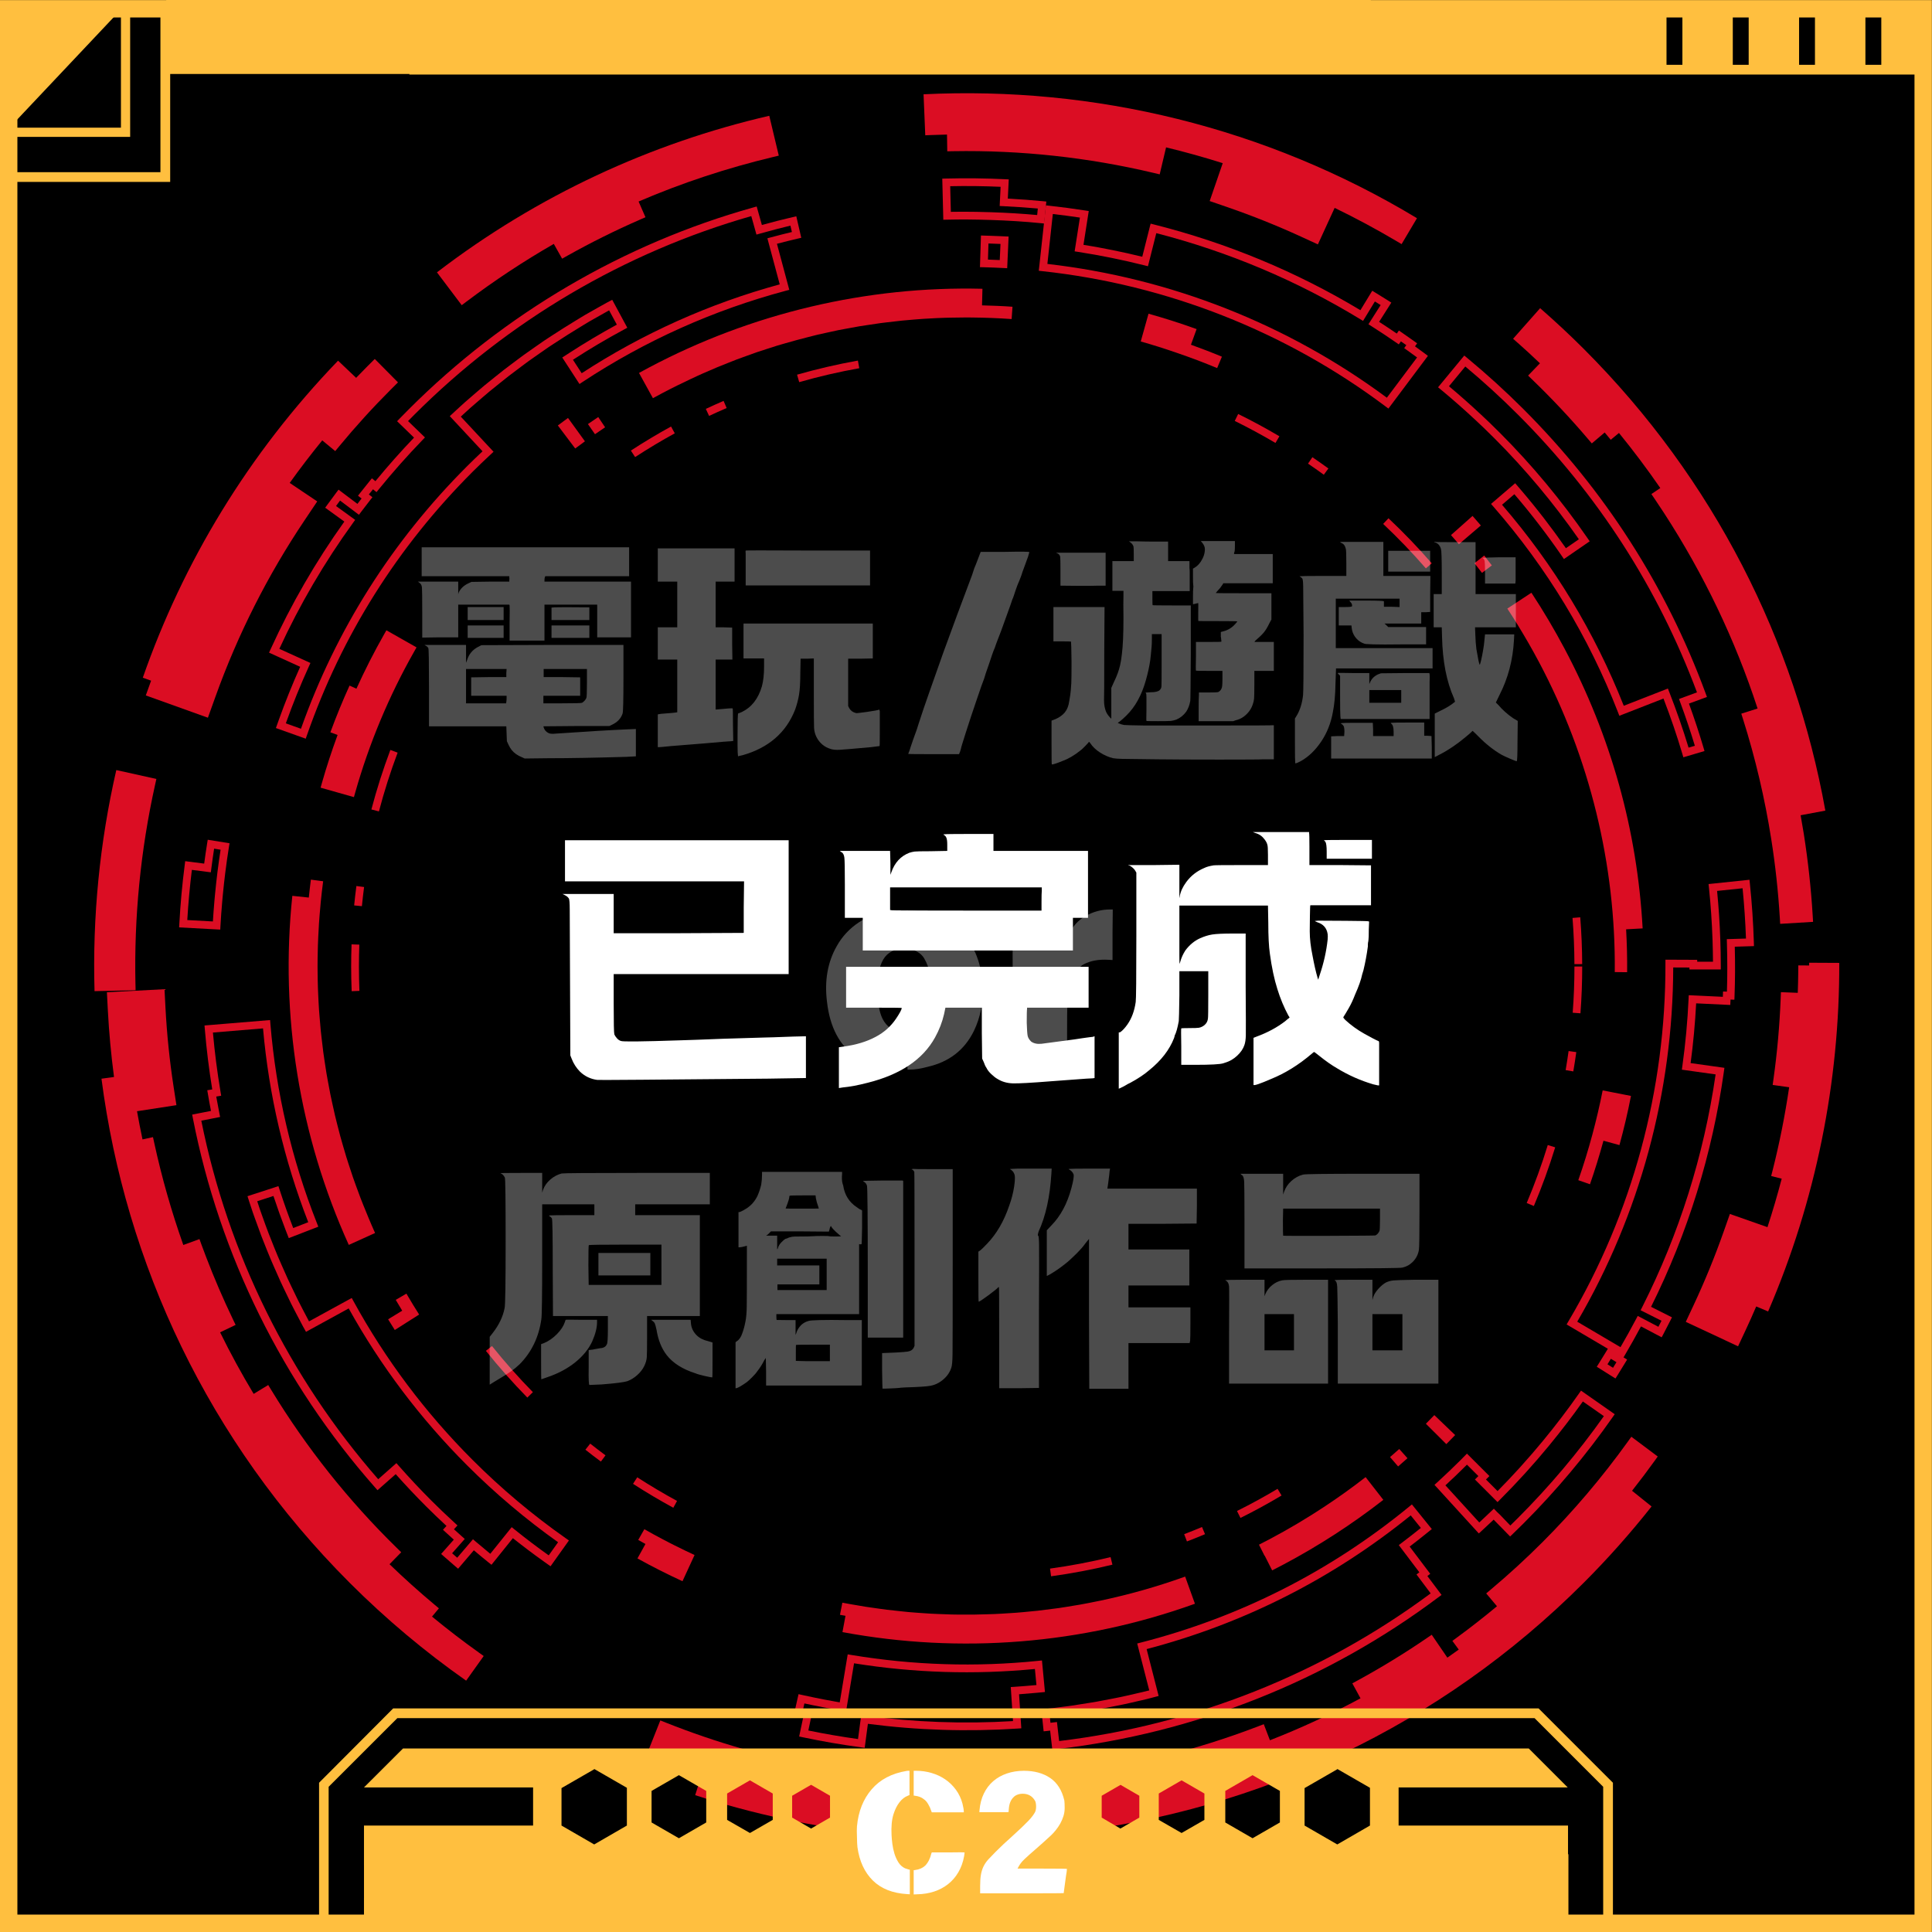 <svg xmlns="http://www.w3.org/2000/svg" xmlns:xlink="http://www.w3.org/1999/xlink" width="1000" zoomAndPan="magnify" viewBox="0 0 750 750" height="1000" preserveAspectRatio="xMidYMid meet" version="1.0"><defs><filter x="0%" y="0%" width="100%" height="100%" id="fd08484e36"><feColorMatrix values="0 0 0 0 1 0 0 0 0 1 0 0 0 0 1 0 0 0 1 0" color-interpolation-filters="sRGB"/></filter><g/><clipPath id="75966fa9d6"><path d="M 654 373 L 713.848 373 L 713.848 523 L 654 523 Z M 654 373 " clip-rule="nonzero"/></clipPath><clipPath id="67ce44db4f"><path d="M 0.898 0.941 L 749.059 0.941 L 749.059 749.102 L 0.898 749.102 Z M 0.898 0.941 " clip-rule="nonzero"/></clipPath><clipPath id="d8bdf7f705"><path d="M 0 0.039 L 749.953 0.039 L 749.953 749.992 L 0 749.992 Z M 0 0.039 " clip-rule="nonzero"/></clipPath><clipPath id="7386aa739f"><path d="M 141.312 719.816 L 608.859 719.816 L 608.859 750 L 141.312 750 Z M 141.312 719.816 " clip-rule="nonzero"/></clipPath><clipPath id="d27fb70d21"><path d="M 141.359 719.816 L 608.562 719.816 L 608.562 749.816 L 141.359 749.816 Z M 141.359 719.816 " clip-rule="nonzero"/></clipPath><clipPath id="cfc661a1fe"><path d="M 322.547 680.984 L 424.711 680.984 L 424.711 750 L 322.547 750 Z M 322.547 680.984 " clip-rule="nonzero"/></clipPath><clipPath id="7079ed2559"><path d="M 322.547 680.984 L 424.547 680.984 L 424.547 749.984 L 322.547 749.984 Z M 322.547 680.984 " clip-rule="nonzero"/></clipPath><clipPath id="38cd86d713"><path d="M 64.594 0 L 532.145 0 L 532.145 28.727 L 64.594 28.727 Z M 64.594 0 " clip-rule="nonzero"/></clipPath><clipPath id="97bd692b2b"><path d="M 64.621 0 L 531.844 0 L 531.844 28.5 L 64.621 28.5 Z M 64.621 0 " clip-rule="nonzero"/></clipPath><mask id="2e715039bf"><g filter="url(#fd08484e36)"><rect x="-75" width="900" fill="#000000" y="-75" height="900" fill-opacity="0.3"/></g></mask><clipPath id="a845fdaf05"><rect x="0" width="438" y="0" height="350"/></clipPath></defs><rect x="-75" width="900" fill="#ffffff" y="-75" height="900" fill-opacity="1"/><rect x="-75" width="900" fill="#000000" y="-75" height="900" fill-opacity="1"/><path fill="#db0d23" d="M 405.332 86.766 L 403.836 86.617 C 397.848 86.023 391.387 85.609 384.629 85.391 C 378.352 85.184 372.812 85.148 367.695 85.277 L 366.191 85.312 L 365.789 69.348 L 367.293 69.309 C 374.84 69.117 382.508 69.199 390.094 69.57 L 391.598 69.641 L 391.234 77.105 C 396.324 77.375 400.629 77.688 404.688 78.09 L 406.184 78.238 L 405.34 86.766 Z M 373.824 82.191 C 377.23 82.191 380.844 82.254 384.723 82.383 C 390.988 82.59 397.004 82.957 402.629 83.477 L 402.879 80.949 C 398.906 80.582 394.633 80.297 389.574 80.043 L 388.07 79.969 L 388.434 72.516 C 381.926 72.23 375.359 72.152 368.867 72.285 L 369.121 82.234 C 370.648 82.207 372.215 82.191 373.824 82.191 Z M 373.824 82.191 " fill-opacity="1" fill-rule="nonzero"/><path fill="#db0d23" d="M 85.488 360.871 L 69.539 360.008 L 69.625 358.504 C 70.035 350.926 70.73 343.293 71.703 335.801 L 71.895 334.305 L 79.266 335.254 C 79.633 332.453 80.012 329.898 80.402 327.477 L 80.641 325.988 L 89.105 327.352 L 88.863 328.84 C 88.355 332.012 87.871 335.387 87.438 338.863 C 87.105 341.512 86.801 344.32 86.516 347.23 L 86.488 347.551 C 86.426 348.23 86.352 348.91 86.297 349.594 C 85.977 353.246 85.742 356.438 85.586 359.355 L 85.504 360.859 Z M 72.711 357.164 L 82.645 357.703 C 82.801 355.16 83.004 352.41 83.273 349.336 C 83.34 348.648 83.402 347.953 83.465 347.266 L 83.496 346.945 C 83.777 344.008 84.09 341.172 84.422 338.496 C 84.801 335.516 85.203 332.621 85.629 329.855 L 83.117 329.449 C 82.75 331.828 82.395 334.359 82.039 337.133 L 81.848 338.629 L 74.484 337.68 C 73.684 344.121 73.086 350.664 72.703 357.164 Z M 72.711 357.164 " fill-opacity="1" fill-rule="nonzero"/><path fill="#db0d23" d="M 627.121 535.133 L 619.863 530.57 L 620.664 529.297 C 621.637 527.75 622.598 526.195 623.531 524.641 L 624.305 523.348 L 631.648 527.777 L 630.867 529.066 C 629.895 530.672 628.918 532.273 627.918 533.863 L 627.113 535.141 Z M 624.023 529.621 L 626.172 530.977 C 626.625 530.254 627.074 529.523 627.512 528.793 L 625.336 527.48 C 624.895 528.195 624.461 528.91 624.016 529.621 Z M 624.023 529.621 " fill-opacity="1" fill-rule="nonzero"/><path fill="#db0d23" d="M 630.145 527.102 L 608.152 514.148 L 608.918 512.848 C 633.672 470.992 646.668 423 646.52 374.07 L 646.52 372.551 C 646.52 372.551 658.855 372.605 658.855 372.605 L 658.855 373.332 C 658.855 373.332 664.98 373.332 664.98 373.332 C 664.957 370.457 664.902 367.656 664.809 364.988 C 664.566 358.035 664.102 351.211 663.418 344.691 L 663.262 343.191 L 679.148 341.523 L 679.305 343.023 C 680.09 350.543 680.609 358.199 680.844 365.773 L 680.887 367.277 L 673.438 367.508 C 673.605 374.113 673.578 380.523 673.344 386.586 L 673.289 388.09 L 671.785 388.031 C 671.777 388.23 671.77 388.422 671.762 388.621 L 671.691 390.125 L 658.445 389.5 C 658.047 397.234 657.324 405.016 656.297 412.691 L 669.414 414.531 L 669.207 416.02 C 664.73 447.934 655.223 478.637 640.938 507.309 L 649.051 511.387 L 648.379 512.734 C 647.527 514.43 646.652 516.129 645.762 517.809 L 645.059 519.141 L 637.027 514.906 C 635.031 518.637 632.977 522.301 630.918 525.805 L 630.152 527.102 Z M 612.281 513.078 L 629.074 522.973 C 631.102 519.488 633.109 515.863 635.062 512.168 L 635.762 510.836 L 643.789 515.062 C 644.191 514.281 644.598 513.504 644.992 512.715 L 636.883 508.637 L 637.566 507.285 C 651.855 478.973 661.418 448.637 666 417.086 L 652.898 415.246 L 653.102 413.758 C 654.297 405.195 655.105 396.473 655.5 387.84 L 655.57 386.336 L 668.805 386.961 L 668.883 384.895 L 670.387 384.953 C 670.586 378.941 670.578 372.602 670.387 366.082 L 670.344 364.578 L 677.785 364.348 C 677.551 357.844 677.113 351.289 676.465 344.824 L 666.57 345.859 C 667.18 351.988 667.598 358.375 667.824 364.867 C 667.938 368.039 667.996 371.395 668.004 374.828 L 668.004 376.34 C 668.004 376.34 655.836 376.332 655.836 376.332 L 655.836 375.594 C 655.836 375.594 649.543 375.566 649.543 375.566 C 649.43 424.008 636.559 471.488 612.285 513.07 Z M 612.281 513.078 " fill-opacity="1" fill-rule="nonzero"/><path fill="#db0d23" d="M 586.227 596.461 L 579.836 589.926 C 578.176 591.508 576.645 592.941 575.188 594.27 L 574.074 595.281 L 556.863 576.418 L 557.977 575.402 C 561.246 572.418 564.227 569.578 567.086 566.719 C 567.328 566.477 567.57 566.23 567.809 565.98 L 569.469 564.293 L 578.184 573 L 576.848 574.332 L 581.355 578.836 C 584.254 575.898 587.129 572.871 589.91 569.805 L 590.23 569.445 C 591.656 567.863 593.066 566.273 594.457 564.668 L 595.23 563.77 C 596.496 562.301 597.734 560.824 598.965 559.34 C 603.93 553.324 608.613 547.18 612.883 541.07 L 613.75 539.836 L 626.832 548.996 L 625.965 550.23 C 615.742 564.84 604.105 578.703 591.395 591.418 C 590.047 592.766 588.691 594.098 587.32 595.41 L 586.234 596.453 Z M 581.09 586.891 L 582.207 587.945 L 586.305 592.203 C 587.293 591.246 588.277 590.273 589.25 589.297 C 601.48 577.062 612.707 563.762 622.617 549.75 L 614.465 544.047 C 610.387 549.812 605.945 555.602 601.27 561.27 C 600.035 562.773 598.773 564.266 597.5 565.746 L 596.723 566.656 C 595.316 568.281 593.891 569.883 592.449 571.48 L 592.125 571.844 C 588.965 575.32 585.703 578.754 582.402 582.051 L 581.34 583.117 L 572.562 574.34 L 573.898 573.004 L 569.469 568.578 C 569.379 568.672 569.293 568.762 569.199 568.848 C 566.641 571.41 563.98 573.965 561.105 576.609 L 574.258 591.02 C 575.684 589.699 577.188 588.281 578.828 586.707 L 579.914 585.664 L 581.09 586.883 Z M 581.09 586.891 " fill-opacity="1" fill-rule="nonzero"/><path fill="#db0d23" d="M 653.473 293.977 L 653.047 292.527 C 650.988 285.57 648.543 278.395 645.762 271.176 L 628.633 277.863 L 628.086 276.461 C 616.734 247.273 600.496 220.461 579.82 196.766 L 578.82 195.621 L 588.191 187.59 L 590.398 190.164 C 596.473 197.254 602.348 204.867 607.883 212.812 L 612.918 209.344 C 603.113 195.289 592.074 182.094 580.082 170.102 C 578.891 168.91 577.68 167.727 576.457 166.547 L 576.09 166.188 C 575.047 165.18 573.984 164.184 572.918 163.191 C 568.371 158.941 563.828 154.941 559.418 151.301 L 558.254 150.344 L 568.426 138.027 L 569.59 138.984 C 577.117 145.207 584.453 151.867 591.387 158.809 C 622.984 190.414 646.789 227.535 662.121 269.152 L 662.637 270.562 L 655.648 273.133 C 657.723 278.82 659.602 284.527 661.254 290.102 L 661.68 291.551 L 653.465 293.984 Z M 647.469 267.273 L 648.016 268.676 C 650.855 275.949 653.371 283.191 655.5 290.23 L 657.941 289.508 C 656.273 283.988 654.379 278.359 652.309 272.758 L 651.785 271.344 L 658.766 268.777 C 643.566 228.145 620.191 191.867 589.25 160.938 C 582.738 154.422 575.875 148.152 568.824 142.27 L 562.488 149.938 C 566.582 153.359 570.777 157.07 574.969 160.992 C 576.039 161.992 577.113 163 578.184 164.027 L 578.551 164.391 C 579.785 165.582 581.012 166.781 582.211 167.988 C 594.684 180.453 606.137 194.219 616.262 208.891 L 617.117 210.129 L 607.113 217.02 L 606.266 215.777 C 600.547 207.469 594.438 199.516 588.117 192.137 L 587.867 191.855 L 583.086 195.949 C 603.191 219.246 619.082 245.484 630.344 273.984 L 647.469 267.293 Z M 647.469 267.273 " fill-opacity="1" fill-rule="nonzero"/><path fill="#db0d23" d="M 390.988 104.121 L 389.469 104.043 C 386.703 103.902 384.234 103.801 381.934 103.746 L 380.418 103.711 L 380.809 91.422 L 384.199 91.527 C 385.52 91.57 386.832 91.621 388.148 91.676 L 391.543 91.824 Z M 383.523 100.773 C 384.973 100.816 386.488 100.879 388.105 100.957 L 388.391 94.699 L 388.016 94.684 C 386.711 94.629 385.402 94.57 384.105 94.535 L 383.723 94.523 Z M 383.523 100.773 " fill-opacity="1" fill-rule="nonzero"/><path fill="#db0d23" d="M 408.504 679.207 L 407.66 671.82 C 407.32 671.863 406.98 671.906 406.641 671.941 L 405.141 672.098 L 404.242 663.578 L 405.738 663.422 C 408.184 663.164 410.625 662.84 413.066 662.52 L 414.117 662.387 C 414.805 662.301 415.5 662.207 416.18 662.109 C 418.359 661.797 420.523 661.449 422.688 661.086 L 423.816 660.902 C 424.453 660.797 425.098 660.695 425.738 660.582 C 427.895 660.199 430.043 659.773 432.188 659.348 L 433.223 659.145 C 433.898 659.008 434.578 658.879 435.25 658.738 C 437.379 658.293 439.488 657.797 441.602 657.297 L 442.738 657.035 C 443.383 656.887 444.027 656.738 444.672 656.582 C 445.164 656.461 445.652 656.332 446.137 656.207 L 441.465 638 L 442.93 637.625 C 481.297 627.785 516.289 610.07 546.922 584.973 L 548.094 584.008 L 555.828 593.586 L 553.18 595.715 C 551.371 597.176 549.457 598.676 547.227 600.379 L 555.223 610.957 L 554.102 611.809 L 559.609 619.145 L 558.402 620.043 C 515.18 652.473 463.863 672.871 409.996 679.031 L 408.496 679.199 Z M 410.309 668.473 L 411.152 675.871 C 463.438 669.629 513.246 649.836 555.387 618.547 L 549.875 611.203 L 550.996 610.367 L 543.008 599.801 L 544.207 598.895 C 546.93 596.828 549.18 595.078 551.277 593.383 L 551.578 593.148 L 547.641 588.273 C 517.34 612.828 482.859 630.281 445.121 640.18 L 449.781 658.371 L 447.418 658.992 C 446.738 659.18 446.059 659.355 445.375 659.527 C 444.723 659.688 444.055 659.844 443.391 659.996 L 442.27 660.25 C 440.133 660.754 437.996 661.25 435.848 661.703 C 435.16 661.852 434.473 661.988 433.777 662.121 L 432.754 662.32 C 430.59 662.754 428.418 663.188 426.242 663.57 C 425.59 663.684 424.93 663.789 424.277 663.895 L 423.164 664.082 C 420.977 664.441 418.785 664.797 416.586 665.117 C 415.883 665.215 415.18 665.309 414.473 665.395 L 413.43 665.527 C 411.465 665.785 409.496 666.047 407.527 666.273 L 407.789 668.785 C 408.121 668.742 408.449 668.699 408.781 668.664 L 410.277 668.492 Z M 410.309 668.473 " fill-opacity="1" fill-rule="nonzero"/><path fill="#db0d23" d="M 177.82 608.961 L 176.676 607.984 C 175.238 606.75 173.805 605.508 172.379 604.242 L 171.25 603.242 L 176.172 597.688 C 175.137 596.758 174.086 595.809 173.074 594.879 L 171.957 593.855 L 173.328 592.367 C 170.355 589.605 167.75 587.117 165.418 584.777 C 161.445 580.805 157.477 576.594 153.613 572.262 L 146.547 578.496 L 145.551 577.367 C 109.715 536.773 85.281 487.25 74.887 434.16 L 74.598 432.688 L 81.906 431.254 C 81.492 429.133 81.082 426.918 80.715 424.719 L 80.465 423.234 L 82.395 422.91 C 81.125 415.117 80.16 407.285 79.52 399.598 L 79.395 398.09 L 104.844 395.984 L 104.969 397.488 C 107.176 424.074 113.242 450.082 123.012 474.785 L 123.574 476.199 L 112.102 480.641 L 110.871 477.48 C 109.242 473.266 107.66 468.832 106.148 464.277 L 99.855 466.32 C 100.215 467.441 100.586 468.562 100.961 469.676 C 101.141 470.18 101.316 470.684 101.5 471.188 L 101.848 472.168 C 102.621 474.348 103.402 476.516 104.23 478.672 C 104.461 479.262 104.688 479.844 104.922 480.426 L 105.312 481.406 C 106.121 483.457 106.934 485.508 107.785 487.535 C 108.07 488.211 108.363 488.883 108.66 489.559 L 109.078 490.523 C 109.914 492.453 110.758 494.375 111.633 496.281 C 111.973 497.027 112.328 497.766 112.684 498.504 L 113.129 499.445 C 113.996 501.27 114.867 503.094 115.77 504.895 C 116.18 505.727 116.605 506.543 117.031 507.359 L 117.457 508.188 C 118.281 509.785 119.109 511.375 119.961 512.957 L 136.543 503.875 L 137.266 505.195 C 149.617 527.742 165.156 548.449 183.461 566.746 C 194.598 577.887 206.758 588.109 219.613 597.133 L 220.855 598.008 L 213.719 608.023 L 210.957 606.059 C 207.035 603.266 203.055 600.258 199.098 597.113 L 190.789 607.449 L 189.617 606.508 C 187.793 605.039 185.93 603.5 183.949 601.816 L 177.824 608.988 Z M 175.508 602.98 C 176.164 603.562 176.824 604.137 177.492 604.703 L 183.609 597.539 L 184.75 598.52 C 186.707 600.191 188.547 601.727 190.328 603.18 L 198.637 592.844 L 199.805 593.785 C 204.098 597.242 208.441 600.535 212.703 603.57 L 213.016 603.789 L 216.648 598.695 C 204.113 589.785 192.234 579.754 181.34 568.848 C 163.195 550.707 147.73 530.219 135.363 507.934 L 118.789 517.016 L 117.555 514.793 C 116.613 513.055 115.699 511.297 114.797 509.543 L 114.371 508.719 C 113.938 507.891 113.504 507.055 113.086 506.215 C 112.172 504.391 111.293 502.555 110.418 500.711 L 109.973 499.773 C 109.609 499.023 109.254 498.27 108.906 497.512 C 108.02 495.582 107.168 493.637 106.324 491.691 L 105.906 490.734 C 105.609 490.055 105.312 489.367 105.02 488.676 C 104.152 486.629 103.332 484.555 102.516 482.484 L 102.133 481.52 C 101.898 480.922 101.656 480.328 101.43 479.723 C 100.602 477.547 99.805 475.348 99.023 473.148 L 98.676 472.188 C 98.492 471.672 98.309 471.152 98.125 470.637 C 97.641 469.238 97.188 467.824 96.734 466.414 L 96.074 464.363 L 108.086 460.461 L 108.555 461.895 C 110.176 466.902 111.91 471.77 113.691 476.367 L 113.824 476.723 L 119.664 474.461 C 110.297 450.367 104.387 425.066 102.105 399.219 L 82.656 400.832 C 83.332 408.441 84.324 416.184 85.617 423.875 L 85.863 425.355 L 83.941 425.684 C 84.324 427.875 84.75 430.066 85.156 432.133 L 85.445 433.609 L 78.145 435.043 C 88.496 486.562 112.215 534.625 146.82 574.227 L 153.883 567.988 L 154.875 569.117 C 159.012 573.809 163.273 578.348 167.555 582.625 C 170.148 585.223 173.074 588.012 176.484 591.152 L 177.594 592.176 L 176.223 593.66 C 177.246 594.59 178.281 595.516 179.293 596.418 L 180.422 597.418 L 175.508 602.973 Z M 175.508 602.98 " fill-opacity="1" fill-rule="nonzero"/><path fill="#db0d23" d="M 335.672 678.492 L 334.172 678.293 C 326.652 677.285 319.09 675.98 311.711 674.418 L 310.234 674.105 L 311.77 666.832 C 311.035 666.676 310.312 666.52 309.582 666.359 L 308.113 666.031 L 309.988 657.676 L 311.457 658 C 312.969 658.336 314.492 658.66 316.016 658.973 C 318.578 659.504 321.324 660.031 324.168 660.535 L 324.512 660.598 C 325 660.684 325.488 660.773 325.984 660.859 L 329.078 642.223 L 330.57 642.469 C 354.457 646.441 378.82 647.211 402.977 644.742 L 404.488 644.586 L 405.652 656.836 L 402.277 657.156 C 400.098 657.363 397.863 657.547 395.598 657.711 L 396.473 670.926 L 394.969 671.027 C 375.676 672.297 356.152 671.688 336.918 669.188 L 335.676 678.477 Z M 313.805 671.777 C 320.152 673.086 326.625 674.199 333.082 675.098 L 334.32 665.82 L 335.812 666.02 C 354.832 668.578 374.152 669.289 393.25 668.125 L 392.379 654.914 L 393.883 654.816 C 396.621 654.629 399.344 654.418 401.969 654.168 L 402.348 654.133 L 401.75 647.898 C 378.324 650.16 354.719 649.418 331.539 645.691 L 328.441 664.336 L 326.191 663.961 C 325.445 663.832 324.703 663.703 323.965 663.57 L 323.629 663.508 C 320.758 662.996 317.988 662.469 315.398 661.93 C 314.352 661.719 313.309 661.5 312.266 661.27 L 311.711 663.746 C 312.242 663.859 312.773 663.973 313.309 664.082 L 315.328 664.508 L 313.797 671.773 Z M 313.805 671.777 " fill-opacity="1" fill-rule="nonzero"/><path fill="#db0d23" d="M 118.676 286.754 L 107.105 282.625 L 108.246 279.434 C 110.68 272.613 113.461 265.703 116.527 258.852 L 104.445 253.352 L 105.07 251.984 C 112.957 234.645 122.578 217.992 133.676 202.477 L 126.238 197.09 L 127.129 195.871 C 128.242 194.332 129.367 192.805 130.512 191.285 L 131.418 190.082 L 138.754 195.609 C 139.289 194.914 139.82 194.219 140.359 193.523 L 138.977 192.438 L 139.906 191.25 C 141.062 189.777 142.23 188.309 143.422 186.852 L 144.375 185.684 L 145.738 186.789 C 150.512 180.977 155.543 175.301 160.727 169.883 L 154.152 163.52 L 155.199 162.434 C 156.379 161.211 157.57 160 158.777 158.801 C 195.891 121.688 242.062 94.637 292.301 80.566 L 293.746 80.16 L 295.762 87.348 C 300.203 86.121 304.012 85.141 307.652 84.305 L 309.121 83.965 L 311.051 92.316 L 309.582 92.656 C 307.062 93.238 304.445 93.891 301.609 94.637 L 306.398 112.516 L 304.941 112.902 C 276.891 120.41 250.406 132.293 226.219 148.234 L 224.957 149.074 L 218.273 138.785 L 221.117 136.941 C 226.914 133.176 233.078 129.508 239.457 126.023 L 236.457 120.469 C 235.363 121.07 234.277 121.688 233.199 122.305 L 230.832 123.637 C 230.129 124.027 229.434 124.418 228.746 124.824 C 227.914 125.305 227.105 125.809 226.289 126.305 L 224.992 127.102 C 221.934 128.953 218.91 130.859 215.988 132.785 L 214.816 133.543 C 214.18 133.953 213.547 134.367 212.918 134.793 C 211.879 135.492 210.859 136.211 209.836 136.934 L 207.48 138.582 C 206.695 139.125 205.906 139.672 205.125 140.242 C 204.254 140.871 203.395 141.523 202.531 142.172 L 200.332 143.824 C 199.379 144.531 198.422 145.25 197.477 145.98 C 196.711 146.574 195.961 147.18 195.207 147.789 L 193.625 149.051 C 192.406 150.023 191.18 151.004 189.973 152.004 C 189.305 152.559 188.652 153.117 188 153.68 L 187.113 154.438 C 185.547 155.777 184.078 157.027 182.629 158.312 C 182.09 158.793 181.551 159.281 181.02 159.773 L 180.188 160.531 C 179.75 160.93 179.316 161.332 178.883 161.738 L 191.59 175.367 L 190.488 176.395 C 187.781 178.922 185.551 181.062 183.473 183.137 C 154.309 212.301 132.676 246.691 119.18 285.348 L 118.676 286.781 Z M 110.949 280.801 L 116.832 282.902 C 130.504 244.391 152.199 210.109 181.332 180.977 C 183.141 179.168 185.07 177.309 187.32 175.188 L 174.605 161.547 L 176.641 159.664 C 177.145 159.199 177.648 158.73 178.152 158.27 L 178.977 157.516 C 179.523 157.02 180.066 156.516 180.621 156.027 C 182.082 154.727 183.566 153.465 185.047 152.203 L 186.035 151.359 C 186.703 150.781 187.367 150.215 188.043 149.656 C 189.262 148.641 190.496 147.656 191.738 146.668 L 193.309 145.414 C 194.074 144.797 194.84 144.18 195.621 143.574 C 196.578 142.828 197.543 142.105 198.516 141.383 L 200.699 139.742 C 201.578 139.082 202.453 138.426 203.348 137.777 C 204.141 137.203 204.941 136.645 205.742 136.09 L 208.078 134.449 C 209.113 133.719 210.156 132.98 211.207 132.273 C 211.852 131.84 212.504 131.414 213.156 130.996 L 214.312 130.242 C 217.258 128.309 220.324 126.379 223.41 124.504 L 224.688 123.723 C 225.516 123.215 226.355 122.703 227.199 122.207 C 227.906 121.793 228.625 121.391 229.34 120.992 L 231.684 119.664 C 232.98 118.926 234.277 118.184 235.598 117.473 L 237.664 116.387 L 243.516 127.23 L 242.191 127.945 C 235.414 131.605 228.867 135.48 222.734 139.461 L 222.418 139.664 L 225.809 144.887 C 249.496 129.465 275.352 117.863 302.688 110.387 L 297.898 92.508 L 299.352 92.117 C 302.23 91.344 304.887 90.668 307.418 90.066 L 306.844 87.59 C 303.289 88.434 299.516 89.426 295.102 90.664 L 293.656 91.066 L 291.648 83.887 C 242.465 97.926 197.281 124.555 160.891 160.941 C 160.055 161.781 159.223 162.617 158.402 163.461 L 164.969 169.816 L 163.926 170.902 C 158.082 176.949 152.426 183.332 147.105 189.875 L 146.156 191.047 L 144.801 189.938 C 144.262 190.605 143.73 191.273 143.195 191.941 L 144.574 193.02 L 143.645 194.203 C 142.496 195.672 141.359 197.148 140.246 198.629 L 139.336 199.836 L 132.008 194.316 C 131.484 195.02 130.965 195.727 130.449 196.43 L 137.875 201.816 L 136.996 203.035 C 125.934 218.324 116.328 234.75 108.438 251.875 L 120.516 257.367 L 119.891 258.738 C 116.613 265.961 113.648 273.266 111.086 280.453 L 110.957 280.809 Z M 110.949 280.801 " fill-opacity="1" fill-rule="nonzero"/><path fill="#db0d23" d="M 538.977 158.609 L 537.77 157.699 C 499.039 128.656 453.047 110.527 404.75 105.277 L 403.254 105.113 L 406.02 79.723 L 407.52 79.887 C 412.074 80.383 416.664 80.992 421.16 81.695 L 422.652 81.93 L 420.602 95.039 C 428.27 96.273 435.934 97.836 443.426 99.672 L 446.668 86.816 L 448.129 87.188 C 476.43 94.332 503.324 105.504 528.109 120.418 L 532.707 112.867 L 533.988 113.648 C 535.613 114.637 537.23 115.645 538.844 116.664 L 540.113 117.473 L 535.367 124.938 C 537.609 126.379 539.879 127.883 542.234 129.492 L 543.051 128.309 L 544.289 129.164 C 545.836 130.23 547.371 131.316 548.902 132.406 L 550.129 133.289 L 549.301 134.445 C 550.578 135.367 551.848 136.297 553.109 137.238 L 554.316 138.148 Z M 406.582 102.453 C 454.363 107.918 499.871 125.844 538.375 154.395 L 550.102 138.758 C 548.852 137.836 547.59 136.922 546.328 136.02 L 545.102 135.141 L 545.93 133.988 C 545.234 133.492 544.531 133.004 543.828 132.516 L 543.02 133.691 L 541.781 132.84 C 538.551 130.613 535.516 128.598 532.5 126.684 L 531.23 125.875 L 535.969 118.418 C 535.223 117.949 534.48 117.488 533.727 117.027 L 529.137 124.574 L 527.852 123.793 C 503.402 108.91 476.836 97.715 448.875 90.508 L 445.633 103.355 L 444.172 102.984 C 435.828 100.887 427.242 99.141 418.664 97.805 L 417.176 97.574 L 419.219 84.469 C 415.742 83.945 412.215 83.477 408.703 83.078 L 406.59 102.477 Z M 406.582 102.453 " fill-opacity="1" fill-rule="nonzero"/><path fill="#db0d23" d="M 462.324 133.82 L 464.52 127.754 C 458.395 125.539 452.117 123.531 445.852 121.781 L 442.836 132.562 C 447.531 133.875 452.223 135.379 456.863 136.977 C 462.125 138.785 467.375 140.75 472.492 142.895 L 474.344 138.465 C 470.398 136.812 466.371 135.289 462.324 133.82 Z M 462.324 133.82 " fill-opacity="1" fill-rule="nonzero"/><path fill="#db0d23" d="M 141.02 467.77 C 140.664 466.867 140.301 465.973 139.953 465.074 C 139.316 463.406 138.699 461.723 138.094 460.043 C 137.746 459.07 137.395 458.098 137.051 457.121 C 136.492 455.488 135.953 453.855 135.422 452.211 C 135.086 451.176 134.746 450.145 134.426 449.102 C 133.93 447.5 133.461 445.883 133 444.266 C 132.695 443.191 132.383 442.113 132.086 441.035 C 131.645 439.434 131.242 437.824 130.836 436.211 C 130.562 435.121 130.285 434.027 130.027 432.934 C 129.645 431.309 129.289 429.676 128.938 428.055 C 128.703 426.969 128.461 425.883 128.242 424.797 C 127.906 423.129 127.594 421.453 127.297 419.789 C 127.105 418.73 126.906 417.68 126.73 416.625 C 126.438 414.891 126.184 413.16 125.93 411.422 C 125.777 410.422 125.629 409.414 125.496 408.414 C 125.254 406.605 125.043 404.797 124.844 402.98 C 124.734 402.043 124.621 401.113 124.531 400.176 C 124.34 398.277 124.184 396.367 124.035 394.461 C 123.969 393.609 123.891 392.762 123.836 391.914 C 123.699 389.91 123.602 387.91 123.516 385.902 C 123.48 385.137 123.438 384.379 123.418 383.613 C 123.344 381.52 123.316 379.426 123.297 377.324 C 123.297 376.645 123.273 375.969 123.273 375.289 C 123.273 373.117 123.309 370.949 123.367 368.777 C 123.383 368.168 123.387 367.551 123.41 366.938 C 123.48 364.727 123.594 362.512 123.73 360.297 C 123.766 359.715 123.785 359.141 123.82 358.559 C 123.969 356.359 124.156 354.152 124.359 351.953 C 124.418 351.352 124.461 350.75 124.516 350.152 C 124.785 347.473 125.09 344.789 125.445 342.105 L 120.684 341.477 C 120.379 343.797 120.125 346.117 119.883 348.438 L 113.484 347.762 C 108.625 394.012 116.199 440.875 135.398 483.27 L 145.602 478.652 C 144.742 476.758 143.941 474.852 143.133 472.941 C 142.402 471.219 141.699 469.484 141.012 467.754 Z M 141.02 467.77 " fill-opacity="1" fill-rule="nonzero"/><path fill="#db0d23" d="M 234.902 165.879 L 232.234 161.895 C 230.887 162.793 229.562 163.703 228.234 164.625 L 230.973 168.562 C 232.27 167.66 233.578 166.766 234.895 165.879 Z M 234.902 165.879 " fill-opacity="1" fill-rule="nonzero"/><path fill="#db0d23" d="M 575.309 222.391 L 579.133 219.488 C 578.152 218.203 577.168 216.926 576.168 215.656 L 572.398 218.637 C 573.379 219.879 574.352 221.129 575.309 222.391 Z M 575.309 222.391 " fill-opacity="1" fill-rule="nonzero"/><path fill="#db0d23" d="M 539.609 565.633 L 542.746 569.273 C 543.973 568.215 545.184 567.152 546.383 566.074 L 543.184 562.5 C 542.008 563.555 540.816 564.598 539.617 565.633 Z M 539.609 565.633 " fill-opacity="1" fill-rule="nonzero"/><path fill="#db0d23" d="M 622.461 442.824 L 628.668 444.527 C 630.395 438.242 631.898 431.82 633.145 425.441 L 622.156 423.293 C 621.027 429.039 619.664 434.812 618.141 440.496 C 616.543 446.422 614.719 452.359 612.691 458.148 L 617.227 459.73 C 619.16 454.184 620.906 448.508 622.461 442.832 Z M 622.461 442.824 " fill-opacity="1" fill-rule="nonzero"/><path fill="#db0d23" d="M 459.664 612.176 C 454.371 614.07 449.016 615.781 443.625 617.312 C 443.559 617.332 443.496 617.348 443.434 617.363 C 440.82 618.102 438.195 618.797 435.562 619.449 C 435.238 619.527 434.91 619.598 434.594 619.676 C 432.215 620.258 429.84 620.809 427.449 621.312 C 426.93 621.426 426.406 621.52 425.887 621.625 C 423.688 622.078 421.488 622.52 419.281 622.91 C 418.609 623.031 417.926 623.129 417.254 623.242 C 415.195 623.59 413.129 623.938 411.066 624.238 C 410.285 624.352 409.496 624.434 408.711 624.543 C 406.746 624.805 404.773 625.066 402.801 625.285 C 401.941 625.379 401.082 625.449 400.219 625.535 C 398.316 625.727 396.406 625.918 394.5 626.059 C 393.59 626.133 392.684 626.172 391.773 626.238 C 389.91 626.359 388.035 626.484 386.172 626.562 C 385.242 626.605 384.305 626.621 383.375 626.648 C 381.523 626.707 379.672 626.77 377.812 626.789 C 376.875 626.797 375.941 626.789 375.004 626.789 C 373.145 626.789 371.293 626.789 369.434 626.742 C 368.504 626.719 367.582 626.676 366.66 626.641 C 364.793 626.578 362.93 626.516 361.055 626.406 C 360.141 626.359 359.23 626.281 358.316 626.223 C 356.438 626.094 354.555 625.969 352.684 625.797 C 351.781 625.719 350.887 625.613 349.988 625.52 C 348.102 625.328 346.207 625.137 344.32 624.902 C 343.43 624.797 342.543 624.664 341.656 624.543 C 339.77 624.285 337.883 624.031 335.996 623.734 C 335.094 623.59 334.203 623.43 333.309 623.277 C 331.199 622.926 329.094 622.57 327 622.156 L 326.078 626.867 C 326.793 627.012 327.512 627.117 328.219 627.254 L 327.043 633.582 C 372.859 642.117 420.176 638.305 463.871 622.57 L 460.078 612.035 C 459.934 612.082 459.793 612.125 459.652 612.184 Z M 459.664 612.176 " fill-opacity="1" fill-rule="nonzero"/><path fill="#db0d23" d="M 537.012 582.25 L 530.129 573.418 C 524.906 577.488 519.488 581.363 513.918 585.031 C 512.52 585.953 511.117 586.863 509.691 587.754 C 509.398 587.941 509.109 588.125 508.816 588.301 C 507.258 589.281 505.68 590.238 504.094 591.191 C 503.973 591.262 503.852 591.332 503.73 591.41 C 500.184 593.516 496.586 595.539 492.953 597.461 C 491.547 598.207 490.145 598.938 488.73 599.645 L 490.895 603.934 C 490.895 603.934 490.93 603.91 490.953 603.902 L 493.848 609.621 C 495.301 608.883 496.758 608.133 498.195 607.367 C 511.855 600.129 524.914 591.672 536.996 582.25 Z M 537.012 582.25 " fill-opacity="1" fill-rule="nonzero"/><path fill="#db0d23" d="M 561.461 560.605 C 562.617 559.441 563.758 558.277 564.887 557.094 L 556.805 549.344 C 555.727 550.473 554.637 551.594 553.527 552.699 Z M 561.461 560.605 " fill-opacity="1" fill-rule="nonzero"/><path fill="#db0d23" d="M 566.348 211.258 L 574.863 203.988 C 573.797 202.738 572.727 201.512 571.641 200.281 L 563.27 207.719 C 564.305 208.891 565.336 210.066 566.348 211.25 Z M 566.348 211.258 " fill-opacity="1" fill-rule="nonzero"/><path fill="#db0d23" d="M 393.051 119.078 C 389.109 118.793 385.164 118.645 381.219 118.543 L 381.383 112.102 C 336.551 110.98 291.773 121.559 251.918 142.688 C 250.625 143.375 249.336 144.062 248.059 144.773 L 253.465 154.578 C 254.684 153.906 255.91 153.238 257.152 152.586 C 259.074 151.562 261.027 150.59 262.969 149.621 C 264.637 148.789 266.32 147.996 268 147.199 C 268.867 146.797 269.723 146.379 270.598 145.98 C 272.156 145.262 273.734 144.59 275.309 143.91 C 276.309 143.477 277.293 143.035 278.301 142.617 C 279.742 142.016 281.195 141.445 282.652 140.871 C 283.785 140.426 284.922 139.957 286.062 139.523 C 287.383 139.027 288.711 138.559 290.031 138.082 C 291.305 137.621 292.582 137.148 293.867 136.707 C 295.059 136.301 296.258 135.934 297.449 135.543 C 298.871 135.082 300.289 134.605 301.723 134.168 C 302.734 133.855 303.766 133.578 304.785 133.281 C 307.746 132.422 310.719 131.613 313.703 130.859 C 314.938 130.551 316.16 130.223 317.402 129.926 C 318.492 129.668 319.594 129.449 320.688 129.199 C 322.289 128.848 323.887 128.477 325.496 128.156 C 326.445 127.965 327.406 127.805 328.355 127.625 C 330.129 127.293 331.895 126.953 333.676 126.652 C 334.508 126.512 335.344 126.398 336.18 126.27 C 338.09 125.973 340.004 125.676 341.922 125.418 C 342.66 125.32 343.402 125.242 344.148 125.148 C 346.172 124.902 348.191 124.66 350.215 124.453 C 350.883 124.391 351.555 124.34 352.23 124.277 C 354.328 124.086 356.438 123.906 358.535 123.766 C 359.168 123.723 359.801 123.695 360.43 123.66 C 362.566 123.531 364.707 123.426 366.852 123.363 C 367.488 123.34 368.129 123.332 368.773 123.32 C 370.887 123.27 373.004 123.234 375.117 123.234 C 375.832 123.234 376.551 123.25 377.266 123.254 C 382.41 123.305 387.566 123.488 392.711 123.859 L 393.051 119.07 Z M 393.051 119.078 " fill-opacity="1" fill-rule="nonzero"/><path fill="#db0d23" d="M 220.492 162.254 C 219.168 163.215 217.855 164.184 216.555 165.164 L 223.297 174.105 C 224.547 173.168 225.801 172.238 227.07 171.316 L 220.5 162.25 Z M 220.492 162.254 " fill-opacity="1" fill-rule="nonzero"/><path fill="#db0d23" d="M 637.672 360.406 C 635.578 322.34 625.391 285.824 607.398 251.883 C 603.445 244.434 599.105 237.105 594.492 230.094 L 585.141 236.254 C 587.988 240.574 590.711 245.035 593.316 249.562 C 593.945 250.656 594.57 251.754 595.188 252.871 C 595.258 252.996 595.332 253.125 595.402 253.258 C 596.109 254.551 596.82 255.844 597.5 257.133 C 617.125 294.152 627.277 335.73 626.852 377.359 L 631.648 377.41 C 631.707 371.855 631.562 366.301 631.258 360.758 L 637.68 360.406 Z M 637.672 360.406 " fill-opacity="1" fill-rule="nonzero"/><path fill="#db0d23" d="M 262.027 599.992 C 261.359 599.66 260.691 599.32 260.031 598.98 C 257.891 597.879 255.762 596.758 253.668 595.609 C 252.484 594.957 251.301 594.305 250.137 593.637 L 247.758 597.801 C 248.688 598.332 249.625 598.844 250.57 599.371 L 247.461 604.98 C 253.145 608.133 259.031 611.113 264.941 613.828 L 269.625 603.656 C 267.086 602.484 264.551 601.25 262.039 599.988 Z M 262.027 599.992 " fill-opacity="1" fill-rule="nonzero"/><path fill="#db0d23" d="M 160.273 506.395 C 159.449 505.039 158.57 503.555 157.77 502.188 L 153.625 504.605 C 154.441 506.004 155.301 507.43 156.137 508.805 C 156.137 508.805 150.668 512.148 150.668 512.148 C 151.52 513.543 152.379 514.93 153.258 516.305 L 162.707 510.301 C 161.883 509.012 161.074 507.707 160.273 506.395 Z M 160.273 506.395 " fill-opacity="1" fill-rule="nonzero"/><path fill="#db0d23" d="M 160.793 252.91 L 161.699 251.316 L 150 244.676 L 149.094 246.27 C 145.199 253.133 141.621 260.168 138.363 267.355 L 135.691 266.145 C 133 272.062 130.504 278.164 128.254 284.277 L 131.051 285.305 C 128.793 291.465 126.738 297.695 124.949 304.008 L 124.453 305.773 L 137.395 309.441 L 137.891 307.676 C 143.305 288.57 151.008 270.145 160.793 252.91 Z M 160.793 252.91 " fill-opacity="1" fill-rule="nonzero"/><path fill="#db0d23" d="M 641.141 584.805 L 633.559 578.719 C 636.664 574.781 639.594 570.891 642.305 567.125 L 643.531 565.414 L 643.562 565.438 L 633.289 557.738 L 631.91 559.66 C 621.957 573.516 610.812 586.641 598.777 598.676 C 592.395 605.059 585.668 611.23 578.777 617.016 L 576.941 618.562 L 581.125 623.543 C 576.012 627.793 570.848 631.828 565.746 635.566 L 563.809 636.984 L 566.285 640.363 C 564.824 641.422 563.348 642.465 561.863 643.5 L 555.793 634.609 L 553.812 635.965 C 545.227 641.824 536.23 647.332 527.078 652.324 L 524.973 653.473 L 528.145 659.285 C 516.762 665.414 504.957 670.887 492.988 675.566 L 490.598 669.332 L 488.355 670.191 C 463.824 679.582 438.273 685.91 412.434 688.992 L 410.051 689.273 L 411.562 701.98 L 413.82 701.711 L 415.02 711.316 C 488.023 702.738 558.77 670.453 614.785 614.438 C 624.258 604.969 633.023 595.062 641.133 584.812 Z M 641.141 584.805 " fill-opacity="1" fill-rule="nonzero"/><path fill="#db0d23" d="M 185.816 641.461 C 179.754 637.148 173.676 632.473 167.707 627.559 L 170.383 624.359 L 168.547 622.816 C 162.688 617.914 156.859 612.68 151.215 607.23 L 155.754 602.582 L 154.039 600.902 C 135.328 582.598 118.945 561.996 105.375 539.711 L 104.125 537.66 L 98.473 541.102 C 93.824 533.383 89.453 525.371 85.445 517.211 L 91.461 514.324 L 90.426 512.16 C 86.652 504.301 83.148 496.168 80.02 487.988 C 79.414 486.422 78.824 484.848 78.25 483.27 L 77.43 481.016 L 71.164 483.301 C 66.586 470.395 62.801 457.113 59.898 443.773 L 59.387 441.434 L 55.32 442.32 C 54.504 438.461 53.805 434.844 53.191 431.375 L 68.488 429.023 L 67.395 421.91 C 65.836 411.762 64.77 401.426 64.238 391.195 L 63.863 384.008 L 41.5 385.188 L 41.875 392.375 C 42.316 400.754 43.117 409.387 44.262 418.086 L 39.395 418.75 C 48.68 490.309 80.785 559.477 135.754 614.445 C 149.945 628.637 165.078 641.285 180.953 652.43 L 187.773 642.867 L 185.82 641.477 Z M 185.816 641.461 " fill-opacity="1" fill-rule="nonzero"/><path fill="#db0d23" d="M 406.418 700.406 C 398.926 701.117 391.355 701.57 383.75 701.754 L 383.551 691.078 L 381.156 691.117 C 370.754 691.312 360.203 690.984 349.816 690.133 L 347.426 689.934 L 346.902 696.398 C 327.148 694.668 307.59 691.141 288.703 685.906 L 290.531 679.539 L 288.227 678.879 C 278.215 676.008 268.234 672.594 258.562 668.75 L 256.336 667.863 L 251.613 679.754 L 253.84 680.641 C 259.926 683.059 266.312 685.363 272.852 687.516 L 269.867 696.879 C 315.16 711.672 362.949 716.652 409.93 711.852 L 408.816 700.172 L 406.426 700.398 Z M 406.418 700.406 " fill-opacity="1" fill-rule="nonzero"/><path fill="#db0d23" d="M 56.613 269.969 L 80.707 278.617 L 83.68 270.336 C 92.34 246.223 103.969 223.215 118.246 201.957 L 123.148 194.648 L 112.461 187.469 C 116.469 181.871 120.707 176.332 125.098 170.953 L 130.137 175.117 L 131.66 173.266 C 137.988 165.605 144.758 158.168 151.766 151.16 L 154.5 148.441 L 145.488 139.348 L 142.715 142.105 C 141.297 143.523 139.828 145.027 138.25 146.676 L 131.234 140.012 C 96.316 176.262 71.043 218.359 55.434 263.086 L 58.656 264.234 L 56.598 269.969 Z M 56.613 269.969 " fill-opacity="1" fill-rule="nonzero"/><path fill="#db0d23" d="M 589.18 133.082 C 591.988 135.57 594.883 138.238 597.805 141.027 L 593.203 145.801 L 594.926 147.469 C 602.426 154.699 609.648 162.391 616.379 170.309 L 617.934 172.137 L 622.938 167.887 C 623.215 168.215 623.484 168.543 623.754 168.867 L 625.285 170.719 L 628.484 168.074 C 634.133 175.012 639.516 182.184 644.527 189.457 L 641.07 191.797 L 642.418 193.785 C 643.617 195.551 644.801 197.34 645.965 199.133 C 661.41 222.922 673.629 248.449 682.289 275.047 L 675.969 277.043 L 676.691 279.324 C 681.445 294.387 685.113 309.988 687.59 325.711 C 689.188 335.812 690.301 346.086 690.918 356.238 L 691.059 358.637 L 703.832 357.863 L 703.688 355.465 C 703.051 344.902 701.887 334.227 700.234 323.719 C 699.879 321.469 699.473 319.086 699 316.48 L 708.598 314.68 C 696.793 249.012 665.531 186.156 614.785 135.41 C 609.293 129.918 603.645 124.676 597.883 119.637 L 587.379 131.508 L 589.172 133.098 Z M 589.18 133.082 " fill-opacity="1" fill-rule="nonzero"/><g clip-path="url(#75966fa9d6)"><path fill="#db0d23" d="M 702.289 374.801 L 698.098 374.766 L 698.078 377.164 C 698.055 379.773 698 382.492 697.891 385.414 L 691.352 385.156 L 691.258 387.555 C 690.855 397.973 689.918 408.48 688.477 418.793 L 688.145 421.172 L 694.551 422.066 C 692.934 433.035 690.785 443.832 688.16 454.203 L 687.57 456.531 L 691.656 457.566 C 690.004 463.875 688.152 470.18 686.129 476.383 L 671.543 471.254 L 669.152 478.043 C 665.754 487.707 661.824 497.324 657.473 506.621 L 654.422 513.141 L 674.715 522.633 L 677.766 516.113 C 679.027 513.41 680.348 510.465 681.766 507.16 L 686.383 509.109 C 704.945 466.039 714.152 419.902 713.996 373.793 L 702.305 373.734 L 702.305 374.812 Z M 702.289 374.801 " fill-opacity="1" fill-rule="nonzero"/></g><path fill="#db0d23" d="M 181.16 117.027 C 191.922 108.91 203.297 101.398 214.988 94.68 L 218.211 100.418 L 220.301 99.246 C 229.371 94.16 238.812 89.469 248.367 85.293 L 250.57 84.332 L 247.902 78.227 C 264.637 71.039 282.152 65.242 299.992 60.977 L 302.324 60.418 L 298.629 44.945 C 252.77 55.551 208.688 75.805 169.625 105.723 L 179.238 118.473 L 181.152 117.027 Z M 181.16 117.027 " fill-opacity="1" fill-rule="nonzero"/><path fill="#db0d23" d="M 361.586 52.422 C 363.426 52.344 365.355 52.285 367.625 52.238 L 367.73 58.734 L 370.129 58.691 C 396.238 58.254 422.391 61.09 447.859 67.129 L 450.191 67.684 L 452.668 57.211 C 460.113 59.004 467.461 61.055 474.664 63.34 L 469.598 78.047 L 476.402 80.391 C 486.102 83.73 495.742 87.59 505.062 91.867 L 511.605 94.871 L 518.109 80.695 C 526.34 84.688 534.371 89.008 542.027 93.543 L 544.094 94.77 L 550.066 84.703 C 491.547 49.391 424.652 33.344 358.523 36.602 L 359.188 52.52 Z M 361.586 52.422 " fill-opacity="1" fill-rule="nonzero"/><path fill="#db0d23" d="M 52.582 382.016 C 52.016 356.047 54.57 330.047 60.188 304.73 L 60.707 302.391 L 45.148 298.941 C 38.684 327.129 35.867 355.984 36.699 384.762 L 52.641 384.414 L 52.59 382.016 Z M 52.582 382.016 " fill-opacity="1" fill-rule="nonzero"/><path fill="#db0d23" d="M 408.027 611.914 L 407.617 608.926 C 415.508 607.848 423.418 606.344 431.129 604.473 L 431.84 607.402 C 424.027 609.301 416.012 610.82 408.023 611.914 Z M 460.773 598.383 L 459.691 595.566 C 462.008 594.68 464.332 593.742 466.617 592.785 L 467.789 595.566 C 465.477 596.539 463.113 597.488 460.777 598.383 Z M 481.547 589.258 L 480.203 586.562 C 485.523 583.918 490.824 581.023 495.953 577.965 L 497.5 580.555 C 492.309 583.656 486.938 586.586 481.551 589.258 Z M 261.387 585.309 C 256.09 582.426 250.824 579.305 245.742 576.02 L 247.383 573.488 C 252.398 576.73 257.598 579.816 262.828 582.656 L 261.387 585.301 Z M 233.273 567.387 C 231.234 565.883 229.207 564.328 227.25 562.773 L 229.113 560.414 C 231.051 561.945 233.051 563.469 235.059 564.961 L 233.266 567.379 Z M 204.707 542.535 C 199.066 536.785 193.66 530.684 188.625 524.398 L 190.98 522.52 C 195.953 528.727 201.297 534.758 206.863 540.426 L 204.715 542.535 Z M 595.438 468.172 L 592.664 467.004 C 595.762 459.676 598.516 452.105 600.844 444.504 L 603.723 445.391 C 601.359 453.09 598.574 460.754 595.438 468.172 Z M 610.746 415.922 L 607.781 415.41 C 608.199 412.969 608.582 410.48 608.93 408.016 L 611.918 408.43 C 611.57 410.926 611.18 413.445 610.754 415.922 Z M 613.523 393.367 L 610.52 393.141 C 610.969 387.207 611.195 381.172 611.195 375.195 L 614.211 375.195 C 614.211 381.242 613.984 387.355 613.527 393.367 Z M 136.512 384.781 C 136.387 381.617 136.32 378.398 136.32 375.203 C 136.32 372.344 136.371 369.449 136.473 366.598 L 139.484 366.703 C 139.387 369.52 139.336 372.375 139.336 375.203 C 139.336 378.359 139.402 381.539 139.523 384.66 Z M 611.188 374.281 C 611.168 368.316 610.918 362.277 610.449 356.34 L 613.449 356.098 C 613.926 362.113 614.176 368.223 614.203 374.266 Z M 140.488 351.777 L 137.484 351.48 C 137.734 348.988 138.016 346.457 138.352 343.953 L 141.336 344.344 C 141.02 346.816 140.727 349.316 140.488 351.777 Z M 147.09 314.992 L 144.176 314.227 C 146.227 306.434 148.703 298.664 151.539 291.125 L 154.363 292.18 C 151.562 299.629 149.121 307.301 147.098 314.992 Z M 553.52 220.645 C 548.305 214.645 542.73 208.832 536.941 203.383 L 539.004 201.191 C 544.871 206.711 550.52 212.594 555.797 218.672 Z M 513.902 184.293 C 511.895 182.828 509.832 181.375 507.773 179.977 L 509.469 177.488 C 511.547 178.906 513.641 180.375 515.68 181.859 Z M 246.555 177.445 L 244.906 174.918 C 249.973 171.613 255.223 168.469 260.5 165.574 L 261.949 168.215 C 256.734 171.074 251.555 174.176 246.555 177.438 Z M 495.133 171.953 C 489.988 168.91 484.668 166.035 479.332 163.41 L 480.656 160.707 C 486.07 163.367 491.457 166.285 496.664 169.363 L 495.133 171.961 Z M 275.273 161.453 L 273.996 158.73 C 276.246 157.672 278.562 156.629 280.891 155.629 L 282.082 158.395 C 279.793 159.383 277.5 160.41 275.281 161.453 Z M 310.25 148.348 L 309.418 145.449 C 317.16 143.234 325.105 141.398 333.039 139.977 L 333.57 142.941 C 325.738 144.34 317.891 146.156 310.25 148.344 Z M 310.25 148.348 " fill-opacity="1" fill-rule="nonzero"/><g clip-path="url(#67ce44db4f)"><path fill="#ffbf3f" d="M 141.297 723.957 L 608.703 723.957 L 608.703 708.676 L 542.938 708.676 L 542.938 693.879 L 608.586 693.879 L 593.465 678.762 L 156.441 678.762 L 141.297 693.879 L 206.945 693.879 L 206.945 708.676 L 141.297 708.676 Z M 64.176 0.039 L 646.938 0.039 L 646.938 25.164 L 653.105 25.164 L 653.105 0.039 L 672.668 0.039 L 672.668 25.164 L 678.836 25.164 L 678.836 0.039 L 698.398 0.039 L 698.398 25.164 L 704.566 25.164 L 704.566 0.039 L 724.152 0.039 L 724.152 25.164 L 730.32 25.164 L 730.32 0.039 L 749.883 0.039 L 749.883 749.922 L 622.352 749.922 L 622.352 693.625 L 595.711 666.98 L 154.242 666.98 L 127.578 693.625 L 127.578 749.922 L 0 749.922 L 0 66.832 L 62.281 66.832 L 62.281 0.039 Z M 3.691 49.562 L 46.949 49.562 L 46.949 3.707 Z M 48.727 53.137 L 50.527 53.137 L 50.527 0.039 L 0 0.039 L 0 53.137 Z M 141.297 736.812 L 141.297 748.031 L 608.703 748.031 L 608.703 736.812 Z M 158.918 3.824 L 158.918 28.949 L 746.121 28.949 L 746.121 746.137 L 626.137 746.137 L 626.137 692.059 L 597.273 663.195 L 152.633 663.195 L 123.863 692.059 L 123.863 746.137 L 3.785 746.137 L 3.785 70.617 L 66.066 70.617 L 66.066 3.824 Z M 335.715 694.395 L 341.742 697.875 L 341.742 704.887 L 335.715 708.371 L 329.684 704.887 L 329.684 697.875 Z M 519.125 686.707 L 531.816 694.02 L 531.816 708.676 L 519.125 716.012 L 506.434 708.676 L 506.434 694.137 L 519.125 686.824 Z M 395.496 695.75 L 400.355 698.555 L 400.355 704.164 L 395.496 706.969 L 390.633 704.164 L 390.633 698.555 Z M 486.242 689.113 L 496.852 695.234 L 496.852 707.48 L 486.242 713.605 L 475.656 707.48 L 475.656 695.234 Z M 458.688 691.121 L 467.547 696.242 L 467.547 706.477 L 458.688 711.57 L 449.832 706.477 L 449.832 696.242 Z M 434.945 692.852 L 442.281 697.105 L 442.281 705.59 L 434.945 709.844 L 427.676 705.59 L 427.676 697.105 L 435.039 692.852 Z M 414.098 694.395 L 420.129 697.875 L 420.129 704.887 L 414.098 708.371 L 408.047 704.887 L 408.047 697.875 Z M 230.664 686.707 L 243.355 694.02 L 243.355 708.676 L 230.664 716.012 L 217.977 708.676 L 217.977 694.137 L 230.664 686.824 Z M 374.906 695.75 L 379.746 698.555 L 379.746 704.164 L 374.906 706.969 L 370.047 704.164 L 370.047 698.555 Z M 354.293 695.75 L 359.156 698.555 L 359.156 704.164 L 354.293 706.969 L 349.434 704.164 L 349.434 698.555 Z M 263.547 689.113 L 274.156 695.234 L 274.156 707.48 L 263.547 713.605 L 252.938 707.48 L 252.938 695.234 Z M 291.125 691.121 L 299.98 696.242 L 299.98 706.477 L 291.125 711.57 L 282.266 706.477 L 282.266 696.242 Z M 314.867 692.852 L 322.207 697.105 L 322.207 705.59 L 314.867 709.844 L 307.508 705.59 L 307.508 697.105 Z M 314.867 692.852 " fill-opacity="1" fill-rule="evenodd"/></g><g clip-path="url(#d8bdf7f705)"><path stroke-linecap="butt" transform="matrix(0.75, 0, 0, 0.75, 0, 0.04)" fill="none" stroke-linejoin="miter" d="M -0 -0.001 L -0 999.937 L 999.938 999.937 L 999.938 -0.001 L -0 -0.001 " stroke="#ffbf3f" stroke-width="18" stroke-opacity="1" stroke-miterlimit="4"/></g><g clip-path="url(#7386aa739f)"><path fill="#ffbf3f" d="M 141.312 719.816 L 608.898 719.816 L 608.898 750 L 141.312 750 Z M 141.312 719.816 " fill-opacity="1" fill-rule="nonzero"/></g><g clip-path="url(#d27fb70d21)"><path stroke-linecap="butt" transform="matrix(0.75, 0, 0, 0.75, 141.358, 719.818)" fill="none" stroke-linejoin="miter" d="M 0.002 -0.002 L 623.268 -0.002 L 623.268 40.232 L 0.002 40.232 Z M 0.002 -0.002 " stroke="#ffbf3f" stroke-width="18" stroke-opacity="1" stroke-miterlimit="4"/></g><g clip-path="url(#cfc661a1fe)"><path fill="#ffbf3f" d="M 322.547 680.984 L 424.723 680.984 L 424.723 750 L 322.547 750 Z M 322.547 680.984 " fill-opacity="1" fill-rule="nonzero"/></g><g clip-path="url(#7079ed2559)"><path stroke-linecap="butt" transform="matrix(0.75, 0, 0, 0.75, 322.548, 680.983)" fill="none" stroke-linejoin="miter" d="M -0.002 0.002 L 136.212 0.002 L 136.212 92.017 L -0.002 92.017 Z M -0.002 0.002 " stroke="#ffbf3f" stroke-width="18" stroke-opacity="1" stroke-miterlimit="4"/></g><g clip-path="url(#38cd86d713)"><path fill="#ffbf3f" d="M 64.594 0 L 532.184 0 L 532.184 28.727 L 64.594 28.727 Z M 64.594 0 " fill-opacity="1" fill-rule="nonzero"/></g><g clip-path="url(#97bd692b2b)"><path stroke-linecap="butt" transform="matrix(0.75, 0, 0, 0.75, 64.621, 0)" fill="none" stroke-linejoin="miter" d="M -0 -0 L 623.323 -0 L 623.323 38.297 L -0 38.297 Z M -0 -0 " stroke="#ffbf3f" stroke-width="18" stroke-opacity="1" stroke-miterlimit="4"/></g><g fill="#ffffff" fill-opacity="1"><g transform="translate(329.787, 730.216)"><g><path d="M 24.906 -42.797 L 25.922 -42.797 C 27.961 -42.797 29.945 -42.508 31.875 -41.938 C 33.801 -41.375 35.555 -40.551 37.141 -39.469 C 38.734 -38.383 40.113 -37.047 41.281 -35.453 C 42.457 -33.859 43.316 -32.039 43.859 -30 C 44.023 -29.281 44.148 -28.68 44.234 -28.203 C 44.316 -27.723 44.359 -27.336 44.359 -27.047 L 44.359 -26.672 L 31.938 -26.672 L 31.688 -27.297 C 31.438 -28.129 31.051 -28.984 30.531 -29.859 C 30.008 -30.742 29.453 -31.375 28.859 -31.75 C 27.984 -32.5 26.789 -32.957 25.281 -33.125 L 24.906 -33.188 Z M 22.094 -42.734 C 22.176 -42.773 22.426 -42.797 22.844 -42.797 L 23.281 -42.797 L 23.281 -33.391 L 22.656 -33.125 C 21.438 -32.664 20.348 -31.816 19.391 -30.578 C 18.43 -29.348 17.656 -27.797 17.062 -25.922 C 16.727 -24.867 16.5 -23.66 16.375 -22.297 C 16.25 -20.941 16.227 -19.473 16.312 -17.891 C 16.352 -16.879 16.457 -15.723 16.625 -14.422 C 16.789 -13.129 17.062 -11.863 17.438 -10.625 C 17.82 -9.395 18.336 -8.266 18.984 -7.234 C 19.629 -6.211 20.473 -5.453 21.516 -4.953 C 21.734 -4.867 21.957 -4.797 22.188 -4.734 C 22.414 -4.672 22.633 -4.598 22.844 -4.516 L 23.406 -4.391 L 23.406 5.141 L 22.406 5.078 C 16.719 4.742 12.258 2.977 9.031 -0.219 C 5.812 -3.414 3.828 -7.711 3.078 -13.109 C 3.035 -13.535 2.992 -14.062 2.953 -14.688 C 2.91 -15.312 2.891 -16.082 2.891 -17 C 2.805 -18.883 2.805 -20.305 2.891 -21.266 C 3.43 -27.047 5.332 -31.828 8.594 -35.609 C 11.852 -39.398 16.352 -41.773 22.094 -42.734 Z M 31.75 -10.672 L 31.938 -11.109 L 38.344 -11.109 C 42.562 -11.191 44.672 -11.172 44.672 -11.047 C 44.672 -10.961 44.609 -10.5 44.484 -9.656 C 44.066 -7.32 43.32 -5.242 42.25 -3.422 C 41.188 -1.598 39.859 -0.062 38.266 1.188 C 36.68 2.445 34.875 3.41 32.844 4.078 C 30.82 4.742 28.641 5.098 26.297 5.141 L 24.906 5.203 L 24.906 -4.203 L 25.406 -4.266 C 27.039 -4.473 28.359 -5.039 29.359 -5.969 C 30.492 -7.133 31.289 -8.703 31.75 -10.672 Z M 31.75 -10.672 "/></g></g></g><g fill="#ffffff" fill-opacity="1"><g transform="translate(376.662, 730.216)"><g><path d="M 20.828 -42.797 C 24.891 -42.797 28.289 -41.863 31.031 -40 C 33.77 -38.133 35.598 -35.219 36.516 -31.25 C 36.555 -30.914 36.586 -30.504 36.609 -30.016 C 36.629 -29.535 36.641 -28.961 36.641 -28.297 C 36.641 -27.254 36.484 -26.227 36.172 -25.219 C 35.859 -24.219 35.453 -23.266 34.953 -22.359 C 34.453 -21.461 33.883 -20.617 33.25 -19.828 C 32.625 -19.035 31.977 -18.328 31.312 -17.703 C 29.969 -16.484 28.91 -15.52 28.141 -14.812 C 27.367 -14.102 26.773 -13.578 26.359 -13.234 C 23.555 -10.805 21.797 -9.238 21.078 -8.531 C 19.953 -7.488 19.098 -6.359 18.516 -5.141 L 18.328 -4.828 L 28.109 -4.828 C 34.391 -4.828 37.531 -4.785 37.531 -4.703 C 37.488 -4.367 37.445 -3.973 37.406 -3.516 C 37.32 -3.141 37.242 -2.656 37.172 -2.062 C 37.109 -1.477 37.016 -0.789 36.891 0 C 36.68 1.551 36.523 2.711 36.422 3.484 C 36.316 4.254 36.266 4.66 36.266 4.703 C 36.266 4.742 30.867 4.766 20.078 4.766 L 3.828 4.766 L 3.828 1.875 C 3.828 0.125 3.93 -1.332 4.141 -2.5 C 4.348 -3.676 4.68 -4.734 5.141 -5.672 C 5.598 -6.617 6.211 -7.52 6.984 -8.375 C 7.766 -9.227 8.723 -10.223 9.859 -11.359 C 11.859 -13.367 13.926 -15.312 16.062 -17.188 C 17.531 -18.531 18.805 -19.711 19.891 -20.734 C 20.973 -21.766 21.852 -22.633 22.531 -23.344 C 23.195 -24.051 23.75 -24.695 24.188 -25.281 C 24.625 -25.875 24.945 -26.379 25.156 -26.797 C 25.414 -27.336 25.547 -28.035 25.547 -28.891 C 25.547 -29.754 25.438 -30.457 25.219 -31 C 24.176 -32.926 22.547 -33.891 20.328 -33.891 C 19.617 -33.891 18.945 -33.77 18.312 -33.531 C 17.688 -33.301 17.164 -32.957 16.75 -32.5 C 15.664 -31.457 15.062 -29.867 14.938 -27.734 L 14.875 -26.797 L 14.438 -26.734 L 3.516 -26.734 L 3.578 -27.484 C 3.785 -29.91 4.348 -32.07 5.266 -33.969 C 6.191 -35.875 7.406 -37.473 8.906 -38.766 C 10.414 -40.066 12.18 -41.062 14.203 -41.75 C 16.234 -42.445 18.441 -42.797 20.828 -42.797 Z M 20.828 -42.797 "/></g></g></g><g mask="url(#2e715039bf)"><g transform="matrix(1, 0, 0, 1, 156, 200)"><g clip-path="url(#a845fdaf05)"><g fill="#ffffff" fill-opacity="1"><g transform="translate(0.771, 84.999)"><g><path d="M 6.922 -66.984 L 6.922 -72.547 L 87.453 -72.547 L 87.453 -61.312 L 54.906 -61.312 L 54.703 -60.781 C 54.629 -60.438 54.594 -60.086 54.594 -59.734 L 54.594 -59.219 L 88.188 -59.219 L 88.188 -37.578 L 75.062 -37.578 L 75.062 -50.281 L 54.594 -50.281 L 54.594 -36.328 L 41.047 -36.328 L 41.047 -42.938 C 41.117 -47.207 41.117 -49.551 41.047 -49.969 L 40.938 -50.281 L 21.109 -50.281 L 21.109 -37.578 L 20.047 -37.578 C 19.629 -37.578 17.285 -37.578 13.016 -37.578 L 7.141 -37.484 L 7.141 -47.344 C 7.141 -52.801 7.102 -55.984 7.031 -56.891 C 6.957 -57.805 6.609 -58.441 5.984 -58.797 L 5.453 -59.219 L 21.109 -59.219 L 21.109 -54.281 L 21.312 -55.016 C 22.008 -56.484 23.195 -57.633 24.875 -58.469 L 26.25 -59.109 L 33.594 -59.219 L 40.938 -59.219 L 40.938 -59.734 C 41.008 -60.148 41.008 -60.535 40.938 -60.891 L 40.938 -61.312 L 6.922 -61.312 Z M 24.781 -46.828 L 24.781 -49.344 L 38.734 -49.344 L 38.734 -44.297 L 24.781 -44.297 Z M 58.578 -49.234 C 59.984 -49.305 63.867 -49.305 70.234 -49.234 L 72.016 -49.234 L 72.016 -44.297 L 57.328 -44.297 L 57.328 -49.125 Z M 24.781 -39.781 L 24.781 -42.203 L 38.734 -42.203 L 38.734 -37.375 L 24.781 -37.375 Z M 57.328 -39.781 L 57.328 -42.203 L 72.016 -42.203 L 72.016 -37.375 L 57.328 -37.375 Z M 7.984 -34.641 L 24.141 -34.641 L 24.141 -27.719 L 24.562 -28.766 C 25.258 -31.078 26.695 -32.789 28.875 -33.906 L 30.125 -34.547 L 57.734 -34.641 L 85.25 -34.641 L 85.25 -21.938 C 85.25 -13.469 85.145 -8.848 84.938 -8.078 C 84.301 -6.117 82.938 -4.648 80.844 -3.672 L 79.781 -3.156 L 66.984 -3.156 L 54.172 -3.047 L 54.281 -2.625 C 54.562 -1.645 55.191 -0.91 56.172 -0.422 C 56.723 -0.141 57.629 -0.066 58.891 -0.203 C 71.004 -1.047 80.488 -1.609 87.344 -1.891 L 90.078 -2 L 90.078 8.609 L 86.297 8.812 C 74.254 9.164 64.211 9.344 56.172 9.344 L 46.922 9.453 L 45.766 8.922 C 44.16 8.297 42.867 7.383 41.891 6.188 C 41.473 5.695 41.051 5 40.625 4.094 L 40 2.734 L 39.891 -0.109 L 39.781 -3.047 L 9.766 -3.047 L 9.766 -17.953 C 9.766 -27.961 9.676 -33.125 9.5 -33.438 C 9.32 -33.75 9.062 -34.008 8.719 -34.219 Z M 39.781 -23.719 L 39.891 -25.297 L 24.141 -25.297 L 24.141 -11.969 L 39.688 -11.969 L 39.781 -12.5 C 39.852 -12.914 39.891 -13.438 39.891 -14.062 L 39.891 -14.906 L 26.141 -14.906 L 26.141 -22.047 L 32.969 -22.156 L 39.781 -22.156 Z M 71.078 -25.297 L 54.281 -25.297 L 54.281 -22.156 L 61.422 -22.156 L 68.453 -22.047 L 68.453 -14.906 L 54.172 -14.906 L 54.172 -11.969 L 61.422 -11.969 C 66.242 -11.969 68.832 -12.035 69.188 -12.172 C 69.957 -12.66 70.516 -13.289 70.859 -14.062 C 71.004 -14.414 71.078 -16.344 71.078 -19.844 Z M 71.078 -25.297 "/></g></g></g><g fill="#ffffff" fill-opacity="1"><g transform="translate(95.255, 84.999)"><g><path d="M 4.094 -65.609 L 4.094 -72.125 L 33.906 -72.125 L 33.906 -59.219 L 26.562 -59.219 L 26.562 -41.469 L 29.812 -41.469 L 32.969 -41.359 L 32.969 -35.172 L 33.062 -28.969 L 26.562 -28.969 L 26.562 -9.547 L 27.828 -9.656 C 31.316 -10.008 33.098 -10.113 33.172 -9.969 C 33.242 -9.969 33.281 -7.867 33.281 -3.672 L 33.391 2.625 L 32.656 2.734 C 32.02 2.734 28.625 3.008 22.469 3.562 C 15.395 4.125 10.984 4.477 9.234 4.625 C 6.504 4.906 4.969 5.047 4.625 5.047 L 4.094 5.047 L 4.094 -7.656 L 4.516 -7.766 C 4.723 -7.836 5.77 -7.941 7.656 -8.078 C 9.551 -8.223 10.707 -8.332 11.125 -8.406 L 11.656 -8.5 L 11.656 -28.969 L 4.094 -28.969 L 4.094 -41.469 L 11.656 -41.469 L 11.656 -59.219 L 4.094 -59.219 Z M 38.219 -71.281 C 38.281 -71.352 46.328 -71.352 62.359 -71.281 L 86.5 -71.281 L 86.5 -57.734 L 38.219 -57.734 L 38.219 -63.406 C 38.219 -67.469 38.219 -69.676 38.219 -70.031 C 38.145 -70.727 38.145 -71.145 38.219 -71.281 Z M 37.375 -36.109 L 37.375 -42.938 L 87.562 -42.938 L 87.562 -29.391 L 82.828 -29.297 L 78 -29.297 L 78 -10.922 L 78.422 -10.078 C 78.984 -9.098 79.859 -8.469 81.047 -8.188 C 81.254 -8.113 82.707 -8.27 85.406 -8.656 C 88.102 -9.039 89.66 -9.336 90.078 -9.547 L 90.281 -8.922 C 90.281 -8.223 90.281 -5.316 90.281 -0.203 C 90.281 3.016 90.25 4.625 90.188 4.625 C 90.113 4.625 88.992 4.766 86.828 5.047 C 79.961 5.672 75.898 6.016 74.641 6.078 C 73.379 6.148 72.258 6.051 71.281 5.781 C 68.758 5.008 66.906 3.469 65.719 1.156 C 65.156 0.031 64.836 -1.156 64.766 -2.406 C 64.703 -3.664 64.672 -8.039 64.672 -15.531 L 64.672 -29.391 L 62.156 -29.297 L 59.531 -29.297 L 59.422 -23.625 C 59.422 -20.051 59.258 -17.301 58.938 -15.375 C 58.625 -13.457 58.117 -11.516 57.422 -9.547 C 53.922 -0.586 47.098 5.32 36.953 8.188 C 36.742 8.258 36.5 8.312 36.219 8.344 C 35.938 8.383 35.723 8.438 35.578 8.5 C 35.441 8.57 35.375 8.609 35.375 8.609 C 35.312 8.609 35.258 8.504 35.219 8.297 C 35.188 8.086 35.148 7.648 35.109 6.984 C 35.078 6.316 35.062 5.457 35.062 4.406 C 35.062 3.352 35.062 1.988 35.062 0.312 C 35.062 -5.281 35.148 -8.078 35.328 -8.078 C 35.504 -8.078 35.977 -8.254 36.75 -8.609 C 40.52 -10.43 43.109 -13.754 44.516 -18.578 C 45.078 -20.68 45.359 -23.238 45.359 -26.25 L 45.359 -29.391 L 37.375 -29.391 Z M 37.375 -36.109 "/></g></g></g><g fill="#ffffff" fill-opacity="1"><g transform="translate(189.845, 84.999)"><g><path d="M 32.969 -65.828 L 34.859 -70.766 L 44.297 -70.766 C 50.598 -70.898 53.75 -70.863 53.75 -70.656 C 53.75 -70.656 53.578 -70.062 53.234 -68.875 C 52.672 -67.258 52.16 -65.859 51.703 -64.672 C 51.242 -63.484 50.879 -62.43 50.609 -61.516 C 50.117 -60.191 49.695 -59.145 49.344 -58.375 C 49.27 -58.227 49.145 -57.91 48.969 -57.422 C 48.801 -56.93 48.609 -56.391 48.391 -55.797 C 48.18 -55.203 47.973 -54.57 47.766 -53.906 C 47.555 -53.238 47.348 -52.695 47.141 -52.281 C 46.992 -51.789 46.742 -51.055 46.391 -50.078 C 46.047 -49.098 45.594 -47.836 45.031 -46.297 C 45.031 -46.297 44.297 -44.266 42.828 -40.203 C 41.223 -36.078 40.383 -33.836 40.312 -33.484 C 39.957 -32.711 39.602 -31.785 39.25 -30.703 C 38.906 -29.617 38.488 -28.379 38 -26.984 C 37.508 -25.648 37.125 -24.547 36.844 -23.672 C 36.562 -22.797 36.352 -22.113 36.219 -21.625 C 36.008 -21.133 35.641 -20.133 35.109 -18.625 C 34.586 -17.125 33.992 -15.395 33.328 -13.438 C 32.66 -11.477 31.957 -9.395 31.219 -7.188 C 30.488 -4.988 29.828 -2.957 29.234 -1.094 C 28.641 0.758 28.148 2.312 27.766 3.562 C 27.379 4.82 27.188 5.523 27.188 5.672 C 27.188 5.742 27.082 6.094 26.875 6.719 L 26.453 7.766 L 16.594 7.766 C 10.008 7.766 6.719 7.727 6.719 7.656 C 6.852 7.312 7.031 6.859 7.25 6.297 C 7.383 5.879 7.555 5.336 7.766 4.672 C 7.973 4.004 8.254 3.18 8.609 2.203 C 8.816 1.578 9.062 0.895 9.344 0.156 C 9.625 -0.57 9.867 -1.25 10.078 -1.875 C 10.285 -2.508 10.457 -3.055 10.594 -3.516 C 10.738 -3.973 10.812 -4.203 10.812 -4.203 C 11.938 -7.703 13.301 -11.723 14.906 -16.266 C 16.52 -20.816 18.336 -25.961 20.359 -31.703 C 22.18 -36.742 24.02 -41.75 25.875 -46.719 C 27.727 -51.688 29.602 -56.691 31.5 -61.734 C 31.844 -62.848 32.133 -63.738 32.375 -64.406 C 32.625 -65.07 32.82 -65.547 32.969 -65.828 Z M 32.969 -65.828 "/></g></g></g><g fill="#ffffff" fill-opacity="1"><g transform="translate(248.11, 84.999)"><g><path d="M 62.047 -74.953 L 75.281 -74.953 L 75.281 -73.172 C 75.281 -72.055 75.242 -71.32 75.172 -70.969 C 75.172 -70.895 75.133 -70.789 75.062 -70.656 L 74.953 -70.234 L 74.953 -69.922 L 89.969 -69.922 L 89.969 -58.578 L 70.766 -58.578 L 70.547 -58.156 C 70.203 -57.664 69.852 -57.176 69.5 -56.688 C 68.727 -55.852 68.238 -55.297 68.031 -55.016 C 67.883 -54.867 67.848 -54.797 67.922 -54.797 C 67.922 -54.734 71.492 -54.703 78.641 -54.703 L 89.453 -54.703 L 89.453 -44.516 L 88.719 -43.156 C 87.945 -41.539 87.207 -40.312 86.5 -39.469 C 85.801 -38.633 84.68 -37.551 83.141 -36.219 C 83.078 -36.082 83.008 -35.977 82.938 -35.906 C 82.863 -35.832 82.828 -35.797 82.828 -35.797 C 82.898 -35.797 84.16 -35.797 86.609 -35.797 L 90.391 -35.797 L 90.391 -24.562 L 82.828 -24.562 L 82.828 -19.219 C 82.828 -16.344 82.789 -14.535 82.719 -13.797 C 82.656 -13.066 82.484 -12.316 82.203 -11.547 C 81.578 -9.66 80.422 -8.086 78.734 -6.828 C 77.828 -6.129 76.742 -5.641 75.484 -5.359 L 74.641 -5.047 L 61.203 -5.047 L 61.203 -9.453 C 61.203 -12.523 61.238 -14.414 61.312 -15.125 L 61.312 -16.172 L 64.875 -16.172 C 67.258 -16.172 68.594 -16.238 68.875 -16.375 C 69.5 -16.727 69.914 -17.219 70.125 -17.844 C 70.332 -18.125 70.438 -19.316 70.438 -21.422 L 70.438 -24.562 L 65.297 -24.562 C 61.867 -24.562 60.156 -24.598 60.156 -24.672 C 60.082 -24.742 60.082 -26.598 60.156 -30.234 L 60.156 -35.797 L 65.094 -35.797 C 68.383 -35.797 70.031 -35.832 70.031 -35.906 C 70.031 -35.906 70.031 -35.938 70.031 -36 C 70.031 -36.07 70.031 -36.16 70.031 -36.266 C 70.031 -36.367 70.008 -36.488 69.969 -36.625 C 69.938 -36.77 69.922 -36.945 69.922 -37.156 C 69.922 -37.375 69.883 -37.586 69.812 -37.797 C 69.812 -38.984 69.812 -39.594 69.812 -39.625 C 69.812 -39.664 70.094 -39.754 70.656 -39.891 C 72.75 -40.379 74.5 -41.535 75.906 -43.359 C 76.188 -43.566 76.254 -43.707 76.109 -43.781 C 75.973 -43.852 73.453 -43.891 68.547 -43.891 C 63.648 -43.891 61.164 -43.906 61.094 -43.938 C 61.031 -43.969 61.016 -45.117 61.047 -47.391 C 61.078 -49.672 61.078 -50.828 61.047 -50.859 C 61.016 -50.898 60.68 -50.832 60.047 -50.656 C 59.422 -50.477 59.07 -50.426 59 -50.5 C 59 -50.5 59 -51.406 59 -53.219 C 59 -55.039 59.035 -56.195 59.109 -56.688 C 59.18 -57.176 59.18 -57.562 59.109 -57.844 C 59.035 -58.258 59 -59.414 59 -61.312 L 59 -64.25 L 59.531 -64.562 C 60.508 -65.125 61.348 -65.93 62.047 -66.984 C 63.098 -68.586 63.625 -70.195 63.625 -71.812 C 63.625 -72.301 63.52 -72.754 63.312 -73.172 C 63.164 -73.523 62.922 -73.91 62.578 -74.328 Z M 34.125 -74.859 L 37.172 -74.859 C 39.41 -74.785 41.926 -74.75 44.719 -74.75 L 49.344 -74.75 L 49.344 -67.188 L 57.641 -67.188 L 57.641 -64.453 C 57.703 -64.109 57.734 -63.566 57.734 -62.828 C 57.734 -62.098 57.734 -61.348 57.734 -60.578 C 57.734 -59.805 57.734 -59.176 57.734 -58.688 L 57.734 -55.531 L 43.25 -55.531 L 43.25 -52.812 C 43.25 -50.988 43.285 -50.078 43.359 -50.078 C 43.359 -50.004 45.844 -49.969 50.812 -49.969 L 58.156 -49.969 L 58.156 -31.703 C 58.094 -19.453 58.023 -13.188 57.953 -12.906 C 57.672 -11.301 57.145 -9.906 56.375 -8.719 C 55.32 -7.312 54.062 -6.297 52.594 -5.672 C 51.82 -5.391 51.086 -5.211 50.391 -5.141 C 49.691 -5.078 48.047 -5.047 45.453 -5.047 C 42.441 -5.047 40.938 -5.078 40.938 -5.141 C 40.875 -5.211 40.875 -6.578 40.938 -9.234 C 40.938 -9.723 40.938 -10.266 40.938 -10.859 C 40.938 -11.461 40.938 -11.988 40.938 -12.438 C 40.938 -12.895 40.938 -13.297 40.938 -13.641 C 40.938 -13.992 40.938 -14.242 40.938 -14.391 C 40.938 -15.297 40.867 -15.801 40.734 -15.906 C 40.598 -16.008 40.562 -16.078 40.625 -16.109 C 40.695 -16.148 41.328 -16.203 42.516 -16.266 C 44.336 -16.266 45.531 -16.547 46.094 -17.109 C 46.508 -17.535 46.734 -18.023 46.766 -18.578 C 46.805 -19.141 46.828 -21.625 46.828 -26.031 C 46.828 -27.719 46.828 -29.801 46.828 -32.281 C 46.828 -34.77 46.828 -36.148 46.828 -36.422 L 46.828 -38.844 L 43.047 -38.844 L 43.047 -36.953 C 43.047 -35.691 43.008 -34.676 42.938 -33.906 C 42.727 -31.531 42.551 -29.781 42.406 -28.656 C 42.062 -26.281 41.504 -23.727 40.734 -21 C 39.117 -15.188 36.598 -10.602 33.172 -7.25 C 32.191 -6.27 31.285 -5.461 30.453 -4.828 L 29.812 -4.406 L 30.125 -4.203 C 30.758 -3.922 31.461 -3.707 32.234 -3.562 C 32.723 -3.5 35.348 -3.43 40.109 -3.359 C 43.609 -3.359 52.773 -3.359 67.609 -3.359 C 82.441 -3.359 89.969 -3.395 90.188 -3.469 L 90.391 -3.469 L 90.391 9.766 L 88.5 9.766 C 87.312 9.766 86.438 9.766 85.875 9.766 C 85.25 9.836 79.773 9.875 69.453 9.875 C 59.129 9.875 51.062 9.836 45.25 9.766 C 37.551 9.691 32.969 9.633 31.5 9.594 C 30.031 9.562 28.875 9.477 28.031 9.344 C 26.281 8.926 24.582 8.191 22.938 7.141 C 21.289 6.086 20.016 4.863 19.109 3.469 C 18.828 3.039 18.648 2.898 18.578 3.047 C 18.516 3.18 18.062 3.688 17.219 4.562 C 16.375 5.438 15.707 6.051 15.219 6.406 C 12.844 8.289 10.57 9.617 8.406 10.391 C 6.164 11.305 4.766 11.766 4.203 11.766 C 4.129 11.766 4.094 8.926 4.094 3.25 L 4.094 -5.25 L 4.625 -5.453 C 6.094 -5.941 7.367 -6.66 8.453 -7.609 C 9.535 -8.555 10.285 -9.832 10.703 -11.438 C 10.848 -12.07 11.062 -13.301 11.344 -15.125 C 11.477 -15.82 11.617 -17.359 11.766 -19.734 C 11.828 -21.066 11.859 -23.832 11.859 -28.031 C 11.797 -33 11.727 -35.625 11.656 -35.906 C 11.582 -35.977 10.582 -36.016 8.656 -36.016 C 6.738 -36.016 5.641 -36.016 5.359 -36.016 L 4.828 -36.016 L 4.828 -49.344 L 24.672 -49.344 L 24.562 -32.125 C 24.562 -20.156 24.531 -13.859 24.469 -13.234 C 24.469 -12.254 24.535 -11.43 24.672 -10.766 C 24.805 -10.098 24.945 -9.555 25.094 -9.141 C 25.375 -8.297 25.898 -7.453 26.672 -6.609 L 27.297 -5.984 L 27.297 -17.953 L 28.141 -19.844 C 28.91 -21.445 29.469 -22.738 29.812 -23.719 C 30.164 -24.707 30.461 -25.707 30.703 -26.719 C 30.953 -27.727 31.18 -29.145 31.391 -30.969 C 31.805 -34.113 32.016 -38.875 32.016 -45.25 C 31.953 -49.312 31.953 -52.078 32.016 -53.547 L 32.016 -55.641 L 27.719 -55.641 L 27.719 -67.188 L 36.016 -67.188 L 36.016 -69.922 C 36.016 -71.672 35.977 -72.648 35.906 -72.859 C 35.695 -73.555 35.207 -74.148 34.438 -74.641 Z M 5.781 -70.438 L 25.094 -70.438 L 25.094 -57.641 L 21.844 -57.641 C 20.363 -57.566 17.941 -57.547 14.578 -57.578 C 11.223 -57.617 9.164 -57.641 8.406 -57.641 L 7.562 -57.641 L 7.562 -63.094 C 7.562 -66.664 7.523 -68.594 7.453 -68.875 C 7.316 -69.5 6.93 -69.953 6.297 -70.234 Z M 5.781 -70.438 "/></g></g></g><g fill="#ffffff" fill-opacity="1"><g transform="translate(342.595, 84.999)"><g><path d="M 21.625 -74.531 C 21.625 -74.602 21.988 -74.641 22.719 -74.641 C 23.457 -74.641 24.473 -74.641 25.766 -74.641 C 27.066 -74.641 28.488 -74.641 30.031 -74.641 L 38.422 -74.641 L 38.422 -61.422 L 56.688 -61.422 L 56.594 -54.484 L 56.594 -47.453 L 54.906 -47.344 L 53.125 -47.344 L 53.125 -42.938 L 38.844 -42.938 L 39.578 -42.312 L 40.312 -41.578 L 55.016 -41.578 L 55.016 -34.859 L 46.297 -34.859 C 40.555 -34.785 36.602 -34.785 34.438 -34.859 C 32.895 -34.922 31.945 -34.969 31.594 -35 C 31.25 -35.039 30.758 -35.203 30.125 -35.484 C 29.008 -36.047 28.098 -36.832 27.391 -37.844 C 26.691 -38.863 26.273 -39.969 26.141 -41.156 L 26.031 -42.203 L 21.109 -42.203 L 21.109 -49.344 L 23.516 -49.344 C 25.266 -49.344 26.176 -49.445 26.25 -49.656 C 26.383 -50.219 26.172 -50.781 25.609 -51.344 L 25.203 -51.859 L 31.922 -51.859 C 36.398 -51.859 38.641 -51.754 38.641 -51.547 C 38.641 -51.473 38.641 -51.086 38.641 -50.391 L 38.641 -49.453 L 41.672 -49.453 L 44.719 -49.344 L 44.719 -52.594 L 19.953 -52.594 L 19.953 -33.391 L 57.531 -33.391 L 57.531 -25.516 L 20.047 -25.516 L 19.844 -19.734 C 19.77 -15.18 19.422 -11.406 18.797 -8.406 C 18.023 -4.195 16.52 -0.43 14.281 2.891 C 12.039 6.211 9.453 8.711 6.516 10.391 C 5.461 10.953 4.758 11.27 4.406 11.344 C 4.332 11.406 4.266 11.332 4.203 11.125 C 4.129 10.633 4.094 7.836 4.094 2.734 L 4.094 -6.094 L 4.625 -6.922 C 6.02 -9.16 6.895 -11.895 7.25 -15.125 C 7.383 -16.375 7.453 -24.176 7.453 -38.531 C 7.379 -49.238 7.328 -55.52 7.297 -57.375 C 7.266 -59.227 7.141 -60.258 6.922 -60.469 C 6.648 -60.75 6.336 -60.992 5.984 -61.203 C 5.848 -61.273 5.914 -61.312 6.188 -61.312 C 6.82 -61.383 9.691 -61.422 14.797 -61.422 L 24.047 -61.422 L 24.047 -66.453 C 24.047 -69.816 23.973 -71.672 23.828 -72.016 C 23.547 -73.141 23.055 -73.844 22.359 -74.125 C 22.016 -74.258 21.77 -74.395 21.625 -74.531 Z M 58.797 -74.328 C 58.367 -74.461 58.156 -74.566 58.156 -74.641 C 58.156 -74.711 58.297 -74.711 58.578 -74.641 C 58.859 -74.566 61.555 -74.531 66.672 -74.531 L 74.219 -74.531 L 74.219 -54.375 L 89.859 -54.375 L 89.859 -41.469 L 74.016 -41.469 L 74.125 -38.641 C 74.188 -36.609 74.32 -34.75 74.531 -33.062 C 75.164 -29.289 75.586 -27.266 75.797 -26.984 C 75.867 -26.836 76.047 -27.344 76.328 -28.5 C 76.609 -29.656 76.867 -30.953 77.109 -32.391 C 77.359 -33.828 77.516 -34.926 77.578 -35.688 C 77.648 -36.602 77.723 -37.344 77.797 -37.906 L 77.891 -38.734 L 89.234 -38.734 L 89.125 -36.531 C 88.707 -28.758 86.82 -21.625 83.469 -15.125 L 82.094 -12.281 L 83.047 -11.344 C 84.648 -9.445 86.57 -7.727 88.812 -6.188 L 90.594 -5.141 L 90.5 2.734 C 90.5 7.91 90.395 10.5 90.188 10.5 C 89.969 10.5 89.125 10.18 87.656 9.547 C 86.188 8.922 85.066 8.398 84.297 7.984 C 81.148 6.16 78.145 3.781 75.281 0.844 C 74.852 0.414 74.461 0.031 74.109 -0.312 C 73.766 -0.664 73.504 -0.91 73.328 -1.047 C 73.148 -1.191 73.031 -1.266 72.969 -1.266 C 72.895 -1.047 72.051 -0.273 70.438 1.047 C 67.008 3.922 63.648 6.195 60.359 7.875 L 58.375 8.922 L 58.375 -7.984 L 60.688 -9.141 C 62.926 -10.18 64.781 -11.332 66.25 -12.594 C 66.25 -12.594 66.109 -13.051 65.828 -13.969 C 62.953 -20.406 61.41 -28.348 61.203 -37.797 L 61.094 -41.469 L 57.953 -41.469 L 57.953 -54.375 L 61.094 -54.375 L 61.094 -62.672 C 61.094 -68.203 60.988 -71.285 60.781 -71.922 C 60.438 -73.109 59.773 -73.91 58.797 -74.328 Z M 40.312 -67.078 L 40.312 -71.172 L 56.594 -71.172 L 56.594 -63.094 L 40.312 -63.094 Z M 76.953 -68.344 C 76.816 -68.414 76.883 -68.453 77.156 -68.453 C 77.645 -68.523 79.641 -68.594 83.141 -68.656 L 89.766 -68.656 L 89.766 -64.453 C 89.766 -61.797 89.766 -60.156 89.766 -59.531 L 89.656 -58.469 L 77.891 -58.469 L 77.891 -62.891 C 77.891 -65.191 77.836 -66.625 77.734 -67.188 C 77.629 -67.75 77.367 -68.133 76.953 -68.344 Z M 21.109 -23.203 C 20.754 -23.547 20.629 -23.734 20.734 -23.766 C 20.836 -23.805 22.883 -23.789 26.875 -23.719 L 32.969 -23.719 L 32.969 -19.422 L 33.281 -20.156 C 33.844 -21.488 34.859 -22.504 36.328 -23.203 L 37.484 -23.625 L 46.828 -23.719 L 56.266 -23.719 L 56.375 -23.312 C 56.445 -22.883 56.445 -21.867 56.375 -20.266 C 56.375 -19.566 56.375 -16.734 56.375 -11.766 L 56.375 -5.875 L 21.844 -5.875 L 21.734 -7.031 C 21.66 -7.875 21.625 -10.641 21.625 -15.328 L 21.625 -22.672 Z M 45.359 -14.594 L 45.359 -17.109 L 32.969 -17.109 L 32.969 -12.172 L 45.359 -12.172 Z M 41.672 -4.406 C 42.023 -4.477 44.195 -4.516 48.188 -4.516 L 54.281 -4.516 L 54.281 0.625 L 55.641 0.625 L 57.109 0.734 L 57.219 5.047 L 57.219 9.453 L 18.156 9.453 L 18.156 0.844 L 20.688 0.734 L 23.203 0.734 L 23.312 -0.938 C 23.312 -2.133 23.172 -2.926 22.891 -3.312 C 22.609 -3.695 22.289 -3.957 21.938 -4.094 C 21.801 -4.164 21.906 -4.234 22.25 -4.297 C 22.738 -4.367 24.629 -4.406 27.922 -4.406 L 34.328 -4.406 L 34.438 -1.891 L 34.438 0.734 L 42.406 0.734 L 42.406 -0.938 C 42.406 -2.625 42.094 -3.676 41.469 -4.094 C 41.332 -4.227 41.281 -4.312 41.312 -4.344 C 41.344 -4.383 41.461 -4.406 41.672 -4.406 Z M 41.672 -4.406 "/></g></g></g><g fill="#ffffff" fill-opacity="1"><g transform="translate(160.501, 206.493)"><g><path d="M 35.594 -53.125 L 37.484 -53.016 C 41.68 -52.805 45.441 -51.93 48.766 -50.391 C 52.086 -48.848 54.922 -46.781 57.266 -44.188 C 59.609 -41.602 61.426 -38.598 62.719 -35.172 C 64.02 -31.742 64.773 -28 64.984 -23.938 C 65.266 -17.426 64.109 -11.508 61.516 -6.188 C 57.879 1.156 51.895 5.77 43.562 7.656 C 41.039 8.363 38.734 8.719 36.641 8.719 L 35.797 8.719 L 35.688 5.562 C 35.758 4.445 35.797 3.312 35.797 2.156 C 35.797 1 35.797 -0.242 35.797 -1.578 C 35.797 -4.234 35.867 -5.562 36.016 -5.562 C 37.129 -5.562 38.422 -6.086 39.891 -7.141 C 42.555 -8.68 44.27 -12.039 45.031 -17.219 C 45.102 -17.781 45.156 -18.5 45.188 -19.375 C 45.227 -20.25 45.211 -21.281 45.141 -22.469 C 45.066 -23.727 44.992 -24.773 44.922 -25.609 C 44.859 -26.453 44.758 -27.156 44.625 -27.719 C 44.195 -30.301 43.406 -32.555 42.25 -34.484 C 41.102 -36.41 39.094 -37.617 36.219 -38.109 L 35.594 -38.219 Z M 29.188 -52.906 C 29.531 -52.977 29.93 -53.016 30.391 -53.016 C 30.848 -53.016 31.359 -53.051 31.922 -53.125 L 33.281 -53.125 L 33.281 -46.719 C 33.281 -44.688 33.281 -43.039 33.281 -41.781 C 33.281 -40.52 33.242 -39.645 33.172 -39.156 L 33.172 -38.219 L 32.016 -37.906 C 28.734 -37.344 26.492 -35.238 25.297 -31.594 C 24.742 -29.988 24.395 -28.148 24.25 -26.078 C 24.113 -24.016 24.113 -21.758 24.25 -19.312 C 24.395 -17.988 24.57 -16.645 24.781 -15.281 C 24.988 -13.914 25.367 -12.617 25.922 -11.391 C 26.484 -10.16 27.219 -9.109 28.125 -8.234 C 29.039 -7.359 30.234 -6.711 31.703 -6.297 L 33.062 -5.984 L 33.172 1.266 L 33.172 8.5 L 31.188 8.5 C 25.582 8.5 20.504 6.961 15.953 3.891 C 9.441 -0.523 5.629 -7.738 4.516 -17.75 C 3.535 -25.863 4.797 -33 8.297 -39.156 C 10.391 -42.938 13.289 -46.051 17 -48.5 C 20.719 -50.945 24.781 -52.414 29.188 -52.906 Z M 29.188 -52.906 "/></g></g></g><g fill="#ffffff" fill-opacity="1"><g transform="translate(229.789, 206.493)"><g><path d="M 45.141 -53.438 L 46.188 -53.438 L 46.094 -44.625 L 46.094 -33.812 L 44.406 -33.906 C 40.77 -34.113 37.656 -33.555 35.062 -32.234 C 33.594 -31.461 32.281 -30.098 31.125 -28.141 C 29.969 -26.18 29.18 -23.906 28.766 -21.312 C 28.555 -20.258 28.453 -15.113 28.453 -5.875 L 28.453 7.984 L 7.344 7.984 L 7.344 -21.312 C 7.344 -31.176 7.328 -38.488 7.297 -43.25 C 7.266 -48.008 7.176 -50.461 7.031 -50.609 C 6.688 -51.367 6.195 -51.891 5.562 -52.172 C 5.488 -52.242 5.523 -52.316 5.672 -52.391 C 6.016 -52.453 7.113 -52.484 8.969 -52.484 C 10.832 -52.484 13.441 -52.484 16.797 -52.484 L 28.453 -52.484 L 28.453 -42.203 L 29.188 -43.672 C 30.52 -46.816 32.672 -49.227 35.641 -50.906 C 38.617 -52.594 41.785 -53.438 45.141 -53.438 Z M 45.141 -53.438 "/></g></g></g><g fill="#ffffff" fill-opacity="1"><g transform="translate(30.008, 327.986)"><g><path d="M 8.297 -72.547 C 7.867 -72.617 10.457 -72.656 16.062 -72.656 L 24.469 -72.656 L 24.469 -64.984 L 24.781 -66.031 C 25.332 -67.57 26.273 -68.922 27.609 -70.078 C 28.941 -71.234 30.41 -72.02 32.016 -72.438 C 32.785 -72.582 42.551 -72.656 61.312 -72.656 L 89.547 -72.656 L 89.547 -60.469 L 60.578 -60.469 L 60.578 -56.266 L 85.672 -56.266 L 85.672 -17.109 L 65.188 -17.109 L 65.188 -9.344 C 65.188 -4.938 65.148 -2.207 65.078 -1.156 C 65.016 -0.102 64.703 1.016 64.141 2.203 C 63.516 3.535 62.586 4.742 61.359 5.828 C 60.141 6.91 58.863 7.695 57.531 8.188 C 56.27 8.602 52.945 9.023 47.562 9.453 C 44.551 9.586 42.973 9.656 42.828 9.656 C 42.547 9.656 42.441 7.414 42.516 2.938 L 42.516 -3.891 L 44.203 -4.094 C 44.41 -4.164 44.863 -4.254 45.562 -4.359 C 46.258 -4.461 46.75 -4.551 47.031 -4.625 C 48.289 -4.688 49.129 -5.176 49.547 -6.094 C 49.828 -6.438 49.969 -8.359 49.969 -11.859 L 49.969 -17.109 L 28.656 -17.109 L 28.562 -35.797 C 28.562 -48.254 28.453 -54.66 28.234 -55.016 C 28.023 -55.359 27.711 -55.641 27.297 -55.859 C 27.016 -55.992 27.082 -56.098 27.5 -56.172 C 28.133 -56.234 30.898 -56.266 35.797 -56.266 L 44.719 -56.266 L 44.719 -60.469 L 24.469 -60.469 L 24.469 -39.156 C 24.469 -24.945 24.359 -17.18 24.141 -15.859 C 23.16 -8.922 20.363 -3.109 15.75 1.578 C 14.562 2.691 13.422 3.633 12.328 4.406 C 11.242 5.176 8.988 6.578 5.562 8.609 L 4.094 9.547 L 4.094 -9.031 L 5.25 -10.5 C 7.695 -13.645 9.238 -16.863 9.875 -20.156 C 10.145 -21.133 10.281 -29.781 10.281 -46.094 C 10.281 -62.32 10.176 -70.578 9.969 -70.859 C 9.551 -71.703 8.992 -72.266 8.297 -72.547 Z M 70.766 -36.953 L 70.766 -44.828 L 56.688 -44.828 C 47.383 -44.828 42.676 -44.754 42.562 -44.609 C 42.457 -44.473 42.406 -41.852 42.406 -36.75 L 42.516 -29.188 L 70.766 -29.188 Z M 46.297 -37.266 L 46.297 -41.578 L 66.453 -41.578 L 66.453 -32.859 L 46.297 -32.859 Z M 33.594 -15.641 C 33.738 -15.711 35.801 -15.711 39.781 -15.641 L 45.766 -15.641 L 45.766 -14.703 C 45.766 -12.598 45.141 -10.113 43.891 -7.25 C 42.484 -4.238 40.273 -1.523 37.266 0.891 C 34.254 3.305 30.688 5.211 26.562 6.609 C 25.02 7.172 24.211 7.453 24.141 7.453 C 24.078 7.453 24.047 5.176 24.047 0.625 L 24.047 -6.188 L 25.203 -6.609 C 27.016 -7.379 28.691 -8.551 30.234 -10.125 C 31.773 -11.707 32.789 -13.266 33.281 -14.797 C 33.414 -15.285 33.52 -15.566 33.594 -15.641 Z M 66.766 -15.641 L 82.094 -15.641 L 82.203 -14.391 C 82.336 -12.566 83.07 -10.988 84.406 -9.656 C 85.531 -8.539 87.035 -7.77 88.922 -7.344 L 90.594 -6.828 L 90.594 0 C 90.594 4.477 90.562 6.719 90.5 6.719 C 90.145 6.719 89.129 6.523 87.453 6.141 C 85.773 5.754 84.617 5.422 83.984 5.141 C 78.941 3.535 75.195 1.156 72.75 -2 C 70.789 -4.582 69.5 -7.801 68.875 -11.656 C 68.594 -12.977 68.363 -13.832 68.188 -14.219 C 68.008 -14.602 67.75 -14.906 67.406 -15.125 Z M 66.766 -15.641 "/></g></g></g><g fill="#ffffff" fill-opacity="1"><g transform="translate(124.492, 327.986)"><g><path d="M 73.484 -74.125 C 73.691 -74.188 73.832 -74.219 73.906 -74.219 C 74.051 -74.156 76.676 -74.125 81.781 -74.125 L 89.344 -74.125 L 89.344 -36.75 C 89.344 -16.594 89.32 -5.129 89.281 -2.359 C 89.25 0.398 89.094 2.164 88.812 2.938 C 88.258 4.688 87.227 6.207 85.719 7.5 C 84.219 8.801 82.555 9.625 80.734 9.969 C 79.266 10.25 76.008 10.461 70.969 10.609 C 69.707 10.672 68.867 10.738 68.453 10.812 C 67.816 10.883 66.609 10.953 64.828 11.016 C 63.047 11.086 62.133 11.102 62.094 11.062 C 62.062 11.031 62.008 8.707 61.938 4.094 L 61.938 -2.734 L 62.25 -2.734 C 62.531 -2.734 64.211 -2.801 67.297 -2.938 C 69.816 -3.082 71.352 -3.207 71.906 -3.312 C 72.469 -3.414 72.926 -3.57 73.281 -3.781 C 73.77 -4.125 74.117 -4.547 74.328 -5.047 L 74.531 -5.562 L 74.531 -39.156 C 74.531 -61.551 74.5 -72.852 74.438 -73.062 C 74.082 -73.695 73.734 -74.016 73.391 -74.016 Z M 15.328 -73.062 L 46.406 -73.062 L 46.406 -72.328 C 46.258 -70.723 46.328 -69.43 46.609 -68.453 C 46.754 -68.098 46.828 -67.883 46.828 -67.812 C 47.379 -64.102 49.16 -61.27 52.172 -59.312 C 52.879 -58.75 53.406 -58.438 53.75 -58.375 L 54.172 -58.062 L 54.172 -51.547 C 54.098 -47.203 54.023 -45.016 53.953 -44.984 C 53.891 -44.953 53.719 -44.938 53.438 -44.938 L 53.016 -45.031 L 53.016 -17.844 L 20.891 -17.844 L 20.891 -16.797 C 20.891 -16.023 20.941 -15.617 21.047 -15.578 C 21.148 -15.547 22.395 -15.531 24.781 -15.531 L 28.344 -15.531 L 28.344 -9.766 L 28.562 -10.281 C 28.906 -11.539 29.566 -12.66 30.547 -13.641 C 31.391 -14.41 32.367 -14.938 33.484 -15.219 C 33.91 -15.363 35.312 -15.469 37.688 -15.531 C 40.344 -15.602 43.664 -15.602 47.656 -15.531 L 54.062 -15.531 L 54.062 9.766 L 53.641 9.875 C 53.43 9.875 47.586 9.875 36.109 9.875 C 24.629 9.875 18.332 9.875 17.219 9.875 L 16.906 9.875 L 16.906 4.516 L 16.797 -0.844 L 16.172 0.109 C 15.398 1.648 14.488 3.082 13.438 4.406 C 13.082 4.969 12.43 5.719 11.484 6.656 C 10.547 7.602 9.832 8.254 9.344 8.609 C 7.457 9.941 6.129 10.711 5.359 10.922 L 5.047 10.922 L 5.047 -6.922 L 5.562 -7.344 C 6.469 -7.906 7.164 -8.922 7.656 -10.391 C 8.156 -11.723 8.578 -13.301 8.922 -15.125 C 9.203 -16.594 9.359 -18.477 9.391 -20.781 C 9.43 -23.094 9.453 -30.301 9.453 -42.406 L 9.453 -44.406 L 9.141 -44.297 C 7.941 -43.953 7.031 -43.781 6.406 -43.781 L 6.188 -43.781 L 6.188 -57.422 L 6.828 -57.531 C 7.523 -57.812 8.363 -58.266 9.344 -58.891 C 11.164 -60.086 12.566 -61.695 13.547 -63.719 C 14.172 -65.125 14.66 -66.598 15.016 -68.141 C 15.223 -69.398 15.328 -70.727 15.328 -72.125 Z M 36.109 -63.938 L 31.188 -63.938 C 28.031 -63.938 26.383 -63.898 26.25 -63.828 C 26.039 -63.828 25.938 -63.723 25.938 -63.516 C 25.938 -62.891 25.551 -61.594 24.781 -59.625 C 24.57 -59.133 24.469 -58.875 24.469 -58.844 C 24.469 -58.812 26.617 -58.797 30.922 -58.797 C 35.223 -58.797 37.375 -58.812 37.375 -58.844 C 37.375 -58.875 37.305 -59.102 37.172 -59.531 C 36.742 -60.645 36.426 -61.766 36.219 -62.891 Z M 42.516 -51.344 C 42.234 -51.832 42.062 -52.078 42 -52.078 L 41.672 -51.344 C 41.609 -51.062 41.539 -50.781 41.469 -50.5 L 41.266 -49.875 L 30.031 -49.969 L 18.797 -49.969 L 18.484 -49.656 C 18.266 -49.445 17.984 -49.164 17.641 -48.812 L 16.906 -48.297 L 21.203 -48.297 L 21.203 -45.562 C 21.203 -45.07 21.203 -44.613 21.203 -44.188 C 21.203 -43.77 21.203 -43.457 21.203 -43.25 C 21.203 -43.039 21.238 -42.973 21.312 -43.047 C 21.383 -43.117 21.453 -43.289 21.516 -43.562 C 21.734 -44.332 22.191 -45.066 22.891 -45.766 C 23.797 -46.68 24.391 -47.141 24.672 -47.141 C 24.742 -47.141 24.883 -47.176 25.094 -47.25 C 25.508 -47.52 26.141 -47.727 26.984 -47.875 C 27.191 -47.945 28.312 -47.984 30.344 -47.984 C 32.508 -47.984 34.016 -48.016 34.859 -48.078 C 35.691 -48.148 36.984 -48.188 38.734 -48.188 C 40.484 -48.188 41.375 -48.148 41.406 -48.078 C 41.445 -48.016 42.203 -47.984 43.672 -47.984 C 45.141 -47.984 45.91 -48.016 45.984 -48.078 C 46.055 -48.078 45.879 -48.219 45.453 -48.5 C 44.266 -49.477 43.285 -50.426 42.516 -51.344 Z M 40.422 -33.172 L 40.422 -39.375 L 21.203 -39.375 L 21.203 -36.75 L 37.578 -36.75 L 37.578 -29.391 L 21.312 -29.391 L 21.312 -27.188 L 40.422 -27.188 Z M 41.672 -2.734 L 41.672 -5.984 L 35.172 -5.984 C 30.766 -5.984 28.539 -5.945 28.5 -5.875 C 28.469 -5.812 28.453 -4.766 28.453 -2.734 L 28.453 0.312 L 32.75 0.422 C 35.625 0.422 37.832 0.422 39.375 0.422 L 41.672 0.422 Z M 61.828 -69.703 C 66.734 -69.703 69.254 -69.703 69.391 -69.703 C 69.535 -69.703 69.676 -69.703 69.812 -69.703 L 70.125 -69.609 L 70.125 -8.719 L 56.375 -8.719 L 56.375 -32.328 C 56.375 -55.43 56.27 -67.227 56.062 -67.719 C 55.852 -68.414 55.43 -68.941 54.797 -69.297 C 54.586 -69.43 54.484 -69.516 54.484 -69.547 C 54.484 -69.586 56.93 -69.641 61.828 -69.703 Z M 61.828 -69.703 "/></g></g></g><g fill="#ffffff" fill-opacity="1"><g transform="translate(218.977, 327.986)"><g><path d="M 17.109 -74.125 C 17.035 -74.125 17.051 -74.141 17.156 -74.172 C 17.27 -74.203 17.445 -74.219 17.688 -74.219 C 17.938 -74.219 18.254 -74.234 18.641 -74.266 C 19.023 -74.305 19.531 -74.328 20.156 -74.328 C 20.789 -74.328 21.473 -74.328 22.203 -74.328 C 22.941 -74.328 23.867 -74.328 24.984 -74.328 L 33.281 -74.328 L 33.172 -72.438 C 32.609 -63.344 30.961 -55.852 28.234 -49.969 C 27.891 -48.852 27.82 -48.297 28.031 -48.297 C 28.238 -48.297 28.359 -47.051 28.391 -44.562 C 28.43 -42.082 28.414 -33.492 28.344 -18.797 L 28.344 10.812 L 20.578 10.922 L 12.906 10.922 L 12.906 -8.719 C 12.906 -21.801 12.875 -28.344 12.812 -28.344 C 12.664 -28.344 12.562 -28.305 12.5 -28.234 C 12.281 -27.891 11.035 -26.875 8.766 -25.188 C 6.492 -23.508 5.219 -22.672 4.938 -22.672 C 4.863 -22.672 4.828 -25.891 4.828 -32.328 L 4.828 -42.094 L 5.453 -42.516 C 5.879 -42.797 6.789 -43.672 8.188 -45.141 C 11.895 -48.992 14.766 -53.93 16.797 -59.953 C 17.703 -62.398 18.348 -64.914 18.734 -67.5 C 19.117 -70.094 19.102 -71.738 18.688 -72.438 C 18.406 -73.133 17.879 -73.695 17.109 -74.125 Z M 40 -74.016 C 39.789 -74.148 39.859 -74.219 40.203 -74.219 C 40.766 -74.289 43.25 -74.328 47.656 -74.328 L 55.953 -74.328 L 55.859 -73.906 C 55.785 -73.625 55.711 -72.992 55.641 -72.016 C 55.566 -71.18 55.426 -70.062 55.219 -68.656 L 54.906 -66.562 L 89.656 -66.562 L 89.656 -59.734 L 89.547 -53.016 L 76.328 -52.906 L 63.094 -52.906 L 63.094 -42.938 L 64.562 -42.938 C 65.477 -42.938 69.398 -42.938 76.328 -42.938 L 86.719 -42.938 L 86.719 -28.969 L 63.094 -28.969 L 63.094 -20.469 L 87.141 -20.469 L 87.141 -14.391 C 87.141 -10.398 87.102 -8.086 87.031 -7.453 L 86.828 -6.609 L 63.094 -6.609 L 63.094 11.125 L 47.875 11.125 L 47.766 -17.953 L 47.766 -47.031 L 46.406 -45.359 C 45.633 -44.234 44.426 -42.848 42.781 -41.203 C 41.133 -39.555 39.68 -38.242 38.422 -37.266 C 36.391 -35.66 34.395 -34.297 32.438 -33.172 L 31.391 -32.656 L 31.391 -50.391 L 33.172 -52.281 C 36.742 -55.914 39.332 -60.742 40.938 -66.766 C 41.707 -69.641 41.988 -71.426 41.781 -72.125 C 41.438 -72.969 40.844 -73.598 40 -74.016 Z M 40 -74.016 "/></g></g></g><g fill="#ffffff" fill-opacity="1"><g transform="translate(313.461, 327.986)"><g><path d="M 12.078 -72.328 L 28.656 -72.328 L 28.656 -64.25 L 28.969 -65.188 C 29.531 -66.875 30.492 -68.328 31.859 -69.547 C 33.223 -70.773 34.742 -71.598 36.422 -72.016 C 37.129 -72.223 44.832 -72.328 59.531 -72.328 L 81.578 -72.328 L 81.578 -58.266 C 81.578 -48.891 81.504 -43.742 81.359 -42.828 C 81.078 -41.016 80.273 -39.441 78.953 -38.109 C 77.828 -36.984 76.492 -36.25 74.953 -35.906 C 74.254 -35.695 63.863 -35.594 43.781 -35.594 L 13.641 -35.594 L 13.641 -52.906 C 13.641 -53.332 13.641 -53.961 13.641 -54.797 C 13.641 -62.984 13.602 -67.773 13.531 -69.172 C 13.469 -70.578 13.191 -71.457 12.703 -71.812 C 12.629 -71.812 12.594 -71.812 12.594 -71.812 Z M 66.25 -58.797 L 28.656 -58.797 L 28.562 -54.281 C 28.562 -50.426 28.594 -48.43 28.656 -48.297 C 28.727 -48.223 34.66 -48.203 46.453 -48.234 C 58.242 -48.273 64.242 -48.328 64.453 -48.391 C 65.086 -48.672 65.613 -49.234 66.031 -50.078 C 66.176 -50.359 66.25 -51.898 66.25 -54.703 Z M 6.188 -30.969 C 5.914 -31.113 8.367 -31.188 13.547 -31.188 L 21.422 -31.188 L 21.422 -24.781 L 21.734 -25.609 C 22.297 -26.941 23.172 -28.098 24.359 -29.078 C 25.547 -30.055 26.875 -30.688 28.344 -30.969 C 29.039 -31.113 32.191 -31.188 37.797 -31.188 L 46.094 -31.188 L 46.094 9.141 L 7.656 9.141 L 7.656 -9.344 C 7.727 -21.664 7.727 -28.102 7.656 -28.656 C 7.52 -29.852 7.031 -30.625 6.188 -30.969 Z M 32.859 -10.812 L 32.859 -17.844 L 21.422 -17.844 L 21.422 -3.781 L 32.859 -3.781 Z M 48.719 -30.859 C 48.57 -30.93 48.641 -31.004 48.922 -31.078 C 49.336 -31.148 51.613 -31.188 55.75 -31.188 L 63.312 -31.188 L 63.312 -23.312 L 63.625 -24.469 C 63.969 -25.508 64.629 -26.57 65.609 -27.656 C 66.586 -28.75 67.57 -29.57 68.562 -30.125 C 69.469 -30.551 70.41 -30.816 71.391 -30.922 C 72.367 -31.023 75.203 -31.113 79.891 -31.188 L 88.922 -31.188 L 88.922 9.141 L 49.875 9.141 L 49.875 -10.281 C 49.875 -11.125 49.875 -12.316 49.875 -13.859 C 49.801 -22.117 49.727 -26.945 49.656 -28.344 C 49.582 -29.75 49.336 -30.555 48.922 -30.766 C 48.848 -30.828 48.781 -30.859 48.719 -30.859 Z M 74.953 -10.812 L 74.953 -17.844 L 63.312 -17.844 L 63.312 -3.781 L 74.953 -3.781 Z M 74.953 -10.812 "/></g></g></g></g></g></g><g fill="#ffffff" fill-opacity="1"><g transform="translate(210.312, 409.586)"><g><path d="M 9.016 -75.484 L 9.016 -83.406 L 95.844 -83.406 L 95.844 -31.453 L 27.922 -31.453 L 27.922 -20.125 C 27.922 -12.645 28.004 -8.617 28.172 -8.047 C 28.328 -7.641 28.648 -7.148 29.141 -6.578 C 29.629 -6.016 30.16 -5.648 30.734 -5.484 C 31.379 -5.16 39.02 -5.242 53.656 -5.734 C 56.82 -5.816 62.43 -6.02 70.484 -6.344 C 70.484 -6.344 75.848 -6.504 86.578 -6.828 C 87.547 -6.828 91.203 -6.945 97.547 -7.188 L 102.547 -7.312 L 102.547 8.906 L 88.031 9.141 C 44.707 9.547 22.555 9.711 21.578 9.641 C 18.984 9.305 16.75 8.25 14.875 6.469 C 13.414 5 12.316 3.289 11.578 1.344 L 11.094 0.125 L 10.969 -29.875 C 10.895 -44.914 10.859 -53.754 10.859 -56.391 C 10.859 -59.035 10.734 -60.52 10.484 -60.844 C 10.16 -61.332 9.672 -61.738 9.016 -62.062 L 8.047 -62.547 L 27.922 -62.547 L 27.922 -47.312 L 53.172 -47.312 L 78.406 -47.438 L 78.406 -57.438 L 78.531 -67.438 L 9.016 -67.438 Z M 9.016 -75.484 "/></g></g></g><g fill="#ffffff" fill-opacity="1"><g transform="translate(320.05, 409.586)"><g><path d="M 46.344 -85.484 C 46.094 -85.641 46.172 -85.719 46.578 -85.719 C 47.148 -85.801 50.16 -85.844 55.609 -85.844 L 65.609 -85.844 L 65.609 -79.266 L 102.312 -79.266 L 102.312 -53.281 L 96.453 -53.281 L 96.453 -40.609 L 14.875 -40.609 L 14.875 -53.281 L 7.922 -53.281 L 7.922 -65.234 C 7.922 -65.484 7.922 -65.848 7.922 -66.328 C 7.922 -72.18 7.859 -75.613 7.734 -76.625 C 7.617 -77.645 7.273 -78.359 6.703 -78.766 C 6.617 -78.766 6.578 -78.766 6.578 -78.766 L 5.969 -79.266 L 25.484 -79.266 L 25.609 -74.5 L 25.609 -69.984 L 25.969 -70.969 C 27.27 -74.707 29.586 -77.227 32.922 -78.531 C 33.648 -78.77 34.359 -78.93 35.047 -79.016 C 35.742 -79.098 37.758 -79.141 41.094 -79.141 L 47.672 -79.266 L 47.672 -81.703 C 47.672 -82.922 47.566 -83.789 47.359 -84.312 C 47.16 -84.844 46.82 -85.234 46.344 -85.484 Z M 84.375 -65.109 L 25.484 -65.109 L 25.484 -56.328 L 26.219 -56.219 C 26.539 -56.133 36.336 -56.094 55.609 -56.094 L 84.266 -56.094 L 84.266 -59.266 C 84.266 -61.617 84.301 -63.16 84.375 -63.891 Z M 8.406 -26.219 L 8.406 -34.266 L 102.547 -34.266 L 102.547 -18.406 L 78.656 -18.406 L 78.656 -17.922 C 78.57 -17.516 78.531 -15.727 78.531 -12.562 C 78.613 -9.875 78.734 -8.164 78.891 -7.438 C 79.055 -6.707 79.504 -5.977 80.234 -5.25 C 81.285 -4.508 82.629 -4.223 84.266 -4.391 C 87.191 -4.797 91.457 -5.363 97.062 -6.094 C 97.957 -6.258 99.016 -6.422 100.234 -6.578 C 101.453 -6.742 102.363 -6.867 102.969 -6.953 C 103.582 -7.035 103.973 -7.078 104.141 -7.078 L 104.859 -7.312 L 104.859 8.906 L 104.141 9.016 C 103.805 9.016 102.992 9.055 101.703 9.141 C 100.234 9.223 95.801 9.551 88.406 10.125 C 80.352 10.77 75.227 11.051 73.031 10.969 C 70.844 10.895 68.895 10.328 67.188 9.266 C 66.457 8.859 65.645 8.227 64.75 7.375 C 63.852 6.52 63.242 5.727 62.922 5 C 62.516 4.426 62.148 3.656 61.828 2.688 L 61.219 1.344 L 61.094 -8.531 L 61.094 -18.406 L 46.953 -18.406 L 46.453 -15.969 C 45.723 -12.801 44.547 -9.754 42.922 -6.828 C 38.203 1.703 29.504 7.555 16.828 10.734 C 13.086 11.703 9.836 12.312 7.078 12.562 L 5.609 12.797 L 5.609 -3.047 L 7.312 -3.297 C 12.188 -3.941 16.375 -5.203 19.875 -7.078 C 23.125 -8.785 25.766 -11.141 27.797 -14.141 C 29.266 -16.336 30 -17.723 30 -18.297 C 30 -18.367 26.422 -18.406 19.266 -18.406 L 8.406 -18.406 Z M 8.406 -26.219 "/></g></g></g><g fill="#ffffff" fill-opacity="1"><g transform="translate(429.91, 409.586)"><g><path d="M 56.453 -86.578 L 78.281 -86.578 L 78.281 -86.203 C 78.363 -85.879 78.406 -84.094 78.406 -80.844 C 78.406 -80.031 78.406 -79.156 78.406 -78.219 C 78.406 -77.289 78.406 -76.5 78.406 -75.844 C 78.406 -75.195 78.406 -74.832 78.406 -74.75 L 78.406 -73.766 L 90.359 -73.766 L 102.312 -73.656 L 102.312 -58.172 L 90.594 -58.172 C 82.707 -58.172 78.766 -58.172 78.766 -58.172 C 78.691 -58.086 78.633 -56.66 78.594 -53.891 C 78.551 -51.129 78.531 -49.18 78.531 -48.047 C 78.531 -45.203 78.895 -42.031 79.625 -38.531 C 80.27 -35.031 80.922 -32.188 81.578 -30 L 81.812 -29.266 L 82.438 -31.219 C 83.977 -35.77 84.992 -40.32 85.484 -44.875 C 85.555 -45.77 85.555 -46.461 85.484 -46.953 C 85.148 -49.305 83.805 -50.848 81.453 -51.578 C 80.879 -51.828 80.555 -51.988 80.484 -52.062 L 81.812 -52.188 C 83.52 -52.188 87.117 -52.164 92.609 -52.125 C 98.098 -52.082 100.961 -52.023 101.203 -51.953 L 101.578 -51.828 L 101.453 -48.781 C 101.453 -46.582 101.41 -45.238 101.328 -44.75 C 101.328 -44.582 101.305 -44.395 101.266 -44.188 C 101.223 -43.988 101.18 -43.785 101.141 -43.578 C 101.109 -43.379 101.094 -43.141 101.094 -42.859 C 101.094 -42.578 101.094 -42.352 101.094 -42.188 C 100.676 -39.02 100.102 -35.93 99.375 -32.922 C 99.133 -32.191 98.973 -31.664 98.891 -31.344 C 98.484 -29.312 97.551 -26.664 96.094 -23.406 C 95.352 -21.457 94.535 -19.711 93.641 -18.172 C 92.754 -16.629 92.066 -15.488 91.578 -14.75 C 91.492 -14.594 91.738 -14.227 92.312 -13.656 C 94.5 -11.625 96.973 -9.832 99.734 -8.281 C 102.504 -6.738 104.297 -5.805 105.109 -5.484 C 105.348 -5.484 105.469 -5.195 105.469 -4.625 C 105.469 -4.062 105.469 -1.098 105.469 4.266 C 105.469 6.867 105.469 9.348 105.469 11.703 C 105.469 11.867 104.695 11.75 103.156 11.344 C 98.195 9.875 93.523 7.801 89.141 5.125 C 87.023 3.906 84.707 2.281 82.188 0.25 C 80.969 -0.727 80.316 -1.219 80.234 -1.219 C 80.148 -1.219 79.828 -0.973 79.266 -0.484 C 74.223 3.816 68.977 7.066 63.531 9.266 C 59.219 11.141 56.941 11.91 56.703 11.578 C 56.703 11.504 56.703 8.414 56.703 2.312 L 56.703 -6.703 L 57.922 -7.188 C 62.148 -8.738 65.848 -10.734 69.016 -13.172 C 69.742 -13.816 70.191 -14.18 70.359 -14.266 L 70.719 -14.625 L 70.234 -15.359 C 68.523 -18.535 67.102 -21.953 65.969 -25.609 C 64.75 -29.43 63.773 -34.023 63.047 -39.391 C 62.641 -42.234 62.438 -46.211 62.438 -51.328 L 62.312 -58.047 L 27.922 -58.047 L 27.922 -46.703 C 27.922 -43.535 27.922 -40.852 27.922 -38.656 C 27.922 -36.457 27.961 -35.398 28.047 -35.484 C 28.047 -35.484 28.129 -35.77 28.297 -36.344 C 28.703 -37.801 29.348 -39.223 30.234 -40.609 C 31.859 -42.797 33.77 -44.379 35.969 -45.359 C 37.594 -46.086 39.156 -46.57 40.656 -46.812 C 42.164 -47.062 44.91 -47.188 48.891 -47.188 L 53.656 -47.188 L 53.656 -26.578 C 53.738 -15.523 53.758 -9.207 53.719 -7.625 C 53.676 -6.039 53.492 -4.801 53.172 -3.906 C 52.68 -2.438 51.742 -1.055 50.359 0.234 C 48.973 1.535 47.43 2.43 45.734 2.922 C 45.242 3.086 45 3.172 45 3.172 C 43.781 3.578 40.117 3.781 34.016 3.781 L 28.656 3.781 L 28.656 -3.297 C 28.57 -7.93 28.57 -10.285 28.656 -10.359 C 28.738 -10.441 29.797 -10.484 31.828 -10.484 C 33.773 -10.484 34.992 -10.523 35.484 -10.609 C 36.379 -10.773 37.172 -11.18 37.859 -11.828 C 38.547 -12.473 38.93 -13.285 39.016 -14.266 C 39.098 -14.586 39.141 -17.719 39.141 -23.656 L 39.141 -32.562 L 27.922 -32.562 L 27.922 -23.172 C 27.836 -16.992 27.758 -13.66 27.688 -13.172 C 27.195 -10.484 26.664 -8.613 26.094 -7.562 C 26.094 -7.395 26.008 -7.066 25.844 -6.578 C 24.062 -2.023 20.852 2.117 16.219 5.859 C 14.344 7.484 11.906 9.109 8.906 10.734 C 8.25 11.055 7.922 11.219 7.922 11.219 C 7.023 11.789 6.051 12.316 5 12.797 L 4.391 13.047 L 4.391 -8.781 L 5 -8.906 C 5.895 -9.551 6.828 -10.566 7.797 -11.953 C 9.43 -14.305 10.488 -17.191 10.969 -20.609 C 11.133 -21.504 11.219 -30.082 11.219 -46.344 L 11.219 -70.844 L 10.859 -71.453 C 10.609 -71.941 10.176 -72.43 9.562 -72.922 C 8.957 -73.41 8.492 -73.656 8.172 -73.656 L 8.047 -73.766 C 8.047 -73.766 11.379 -73.766 18.047 -73.766 L 27.922 -73.891 L 27.922 -61.453 L 28.047 -60.969 L 28.047 -61.578 C 28.367 -63.453 29.223 -65.32 30.609 -67.188 C 32.391 -69.625 34.742 -71.453 37.672 -72.672 C 38.484 -73.078 39.664 -73.406 41.219 -73.656 C 41.625 -73.727 45.238 -73.766 52.062 -73.766 L 62.312 -73.766 L 62.312 -74.266 C 62.312 -75.398 62.312 -76.578 62.312 -77.797 C 62.312 -79.992 62.227 -81.297 62.062 -81.703 C 61.906 -82.348 61.539 -83.035 60.969 -83.766 C 60.07 -84.984 58.895 -85.797 57.438 -86.203 Z M 84.016 -83.406 C 83.848 -83.406 83.848 -83.406 84.016 -83.406 C 84.586 -83.488 87.594 -83.531 93.031 -83.531 L 102.672 -83.531 L 102.672 -76.219 L 85.109 -76.219 L 85.109 -79.016 C 85.109 -80.961 84.945 -82.223 84.625 -82.797 C 84.383 -83.035 84.18 -83.238 84.016 -83.406 Z M 84.016 -83.406 "/></g></g></g></svg>